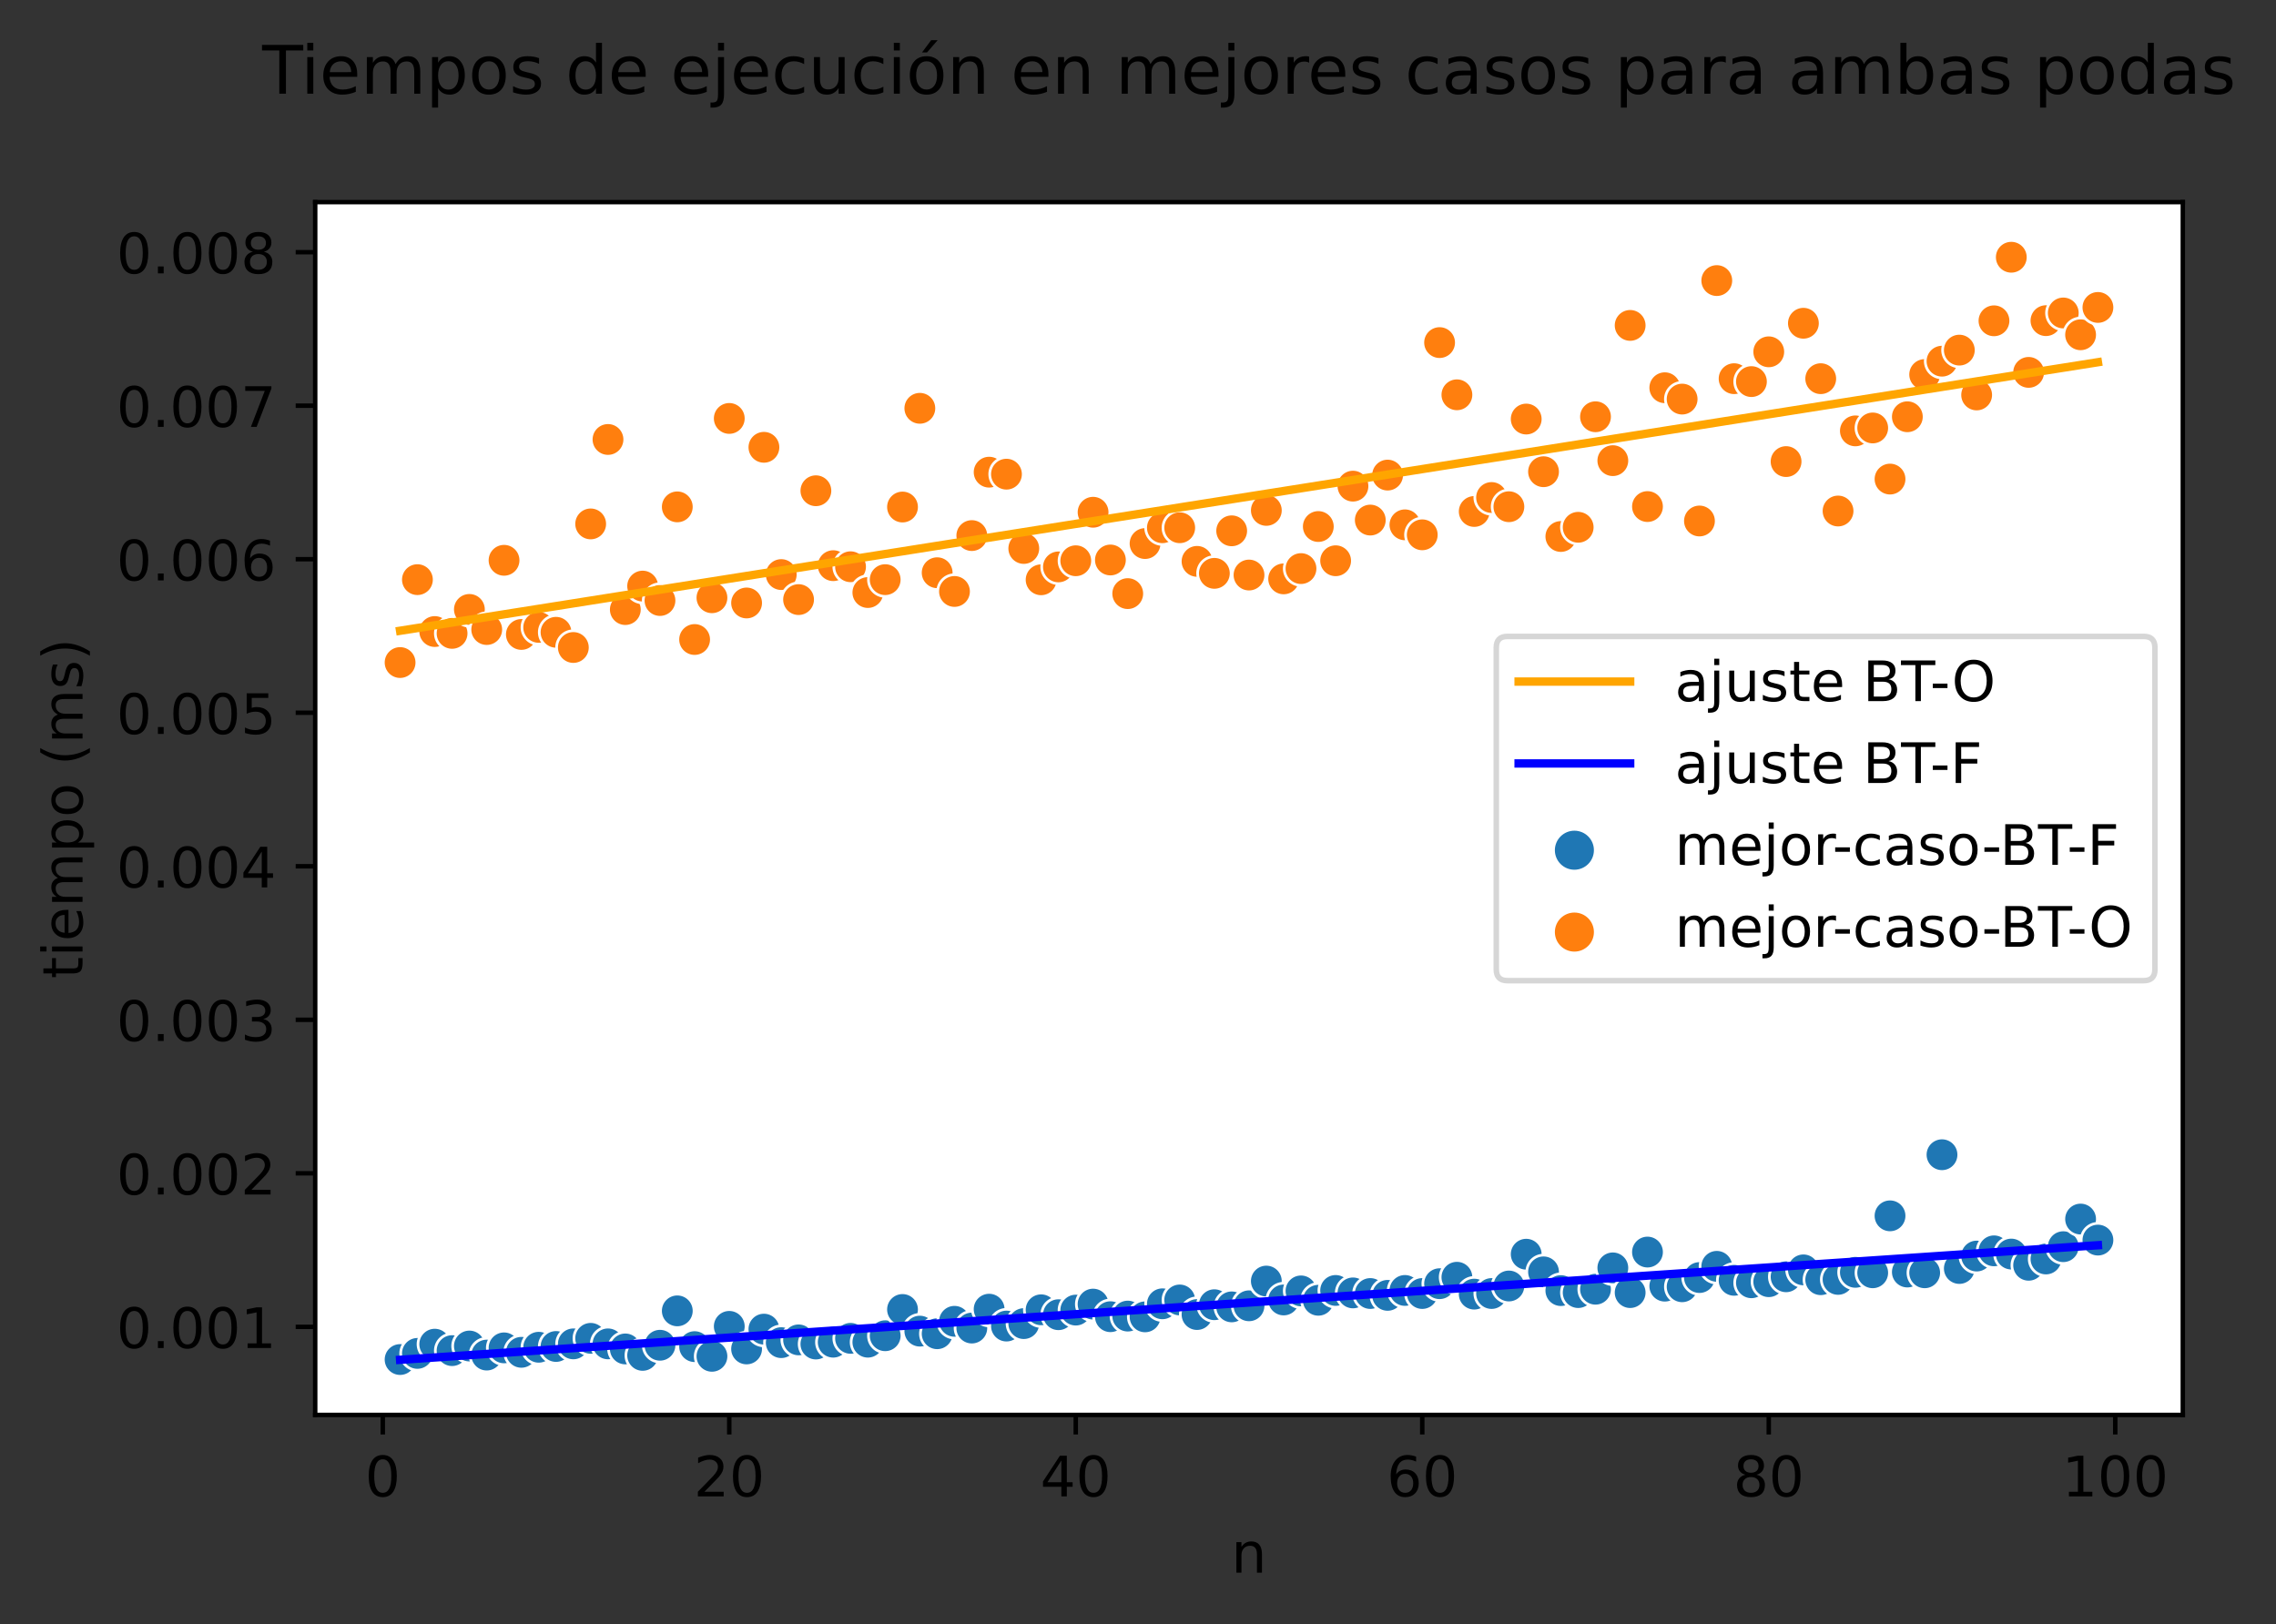 <?xml version="1.0" encoding="utf-8" standalone="no"?>
<!DOCTYPE svg PUBLIC "-//W3C//DTD SVG 1.1//EN"
  "http://www.w3.org/Graphics/SVG/1.1/DTD/svg11.dtd">
<!-- Created with matplotlib (https://matplotlib.org/) -->
<svg height="291.232pt" version="1.1" viewBox="0 0 408.011 291.232" width="408.011pt" xmlns="http://www.w3.org/2000/svg" xmlns:xlink="http://www.w3.org/1999/xlink">
 <rect x="0" y="0" width="408.011" height="291.232" fill="#333333" stroke="none"/>
 <defs>
  <style type="text/css">*{stroke-linecap:butt;stroke-linejoin:round;}</style>
 </defs>
 <g id="figure_1">
  <g id="patch_1">
   <path d="M 0 291.232 
L 408.011 291.232 
L 408.011 0 
L 0 0 
z
" style="fill:none;"/>
  </g>
  <g id="axes_1">
   <g id="patch_2">
    <path d="M 56.506 253.675 
L 391.306 253.675 
L 391.306 36.236 
L 56.506 36.236 
z
" style="fill:#ffffff;"/>
   </g>
   <g id="PathCollection_1">
    <defs>
     <path d="M 0 3 
C 0.796 3 1.559 2.684 2.121 2.121 
C 2.684 1.559 3 0.796 3 -0 
C 3 -0.796 2.684 -1.559 2.121 -2.121 
C 1.559 -2.684 0.796 -3 0 -3 
C -0.796 -3 -1.559 -2.684 -2.121 -2.121 
C -2.684 -1.559 -3 -0.796 -3 0 
C -3 0.796 -2.684 1.559 -2.121 2.121 
C -1.559 2.684 -0.796 3 0 3 
z
" id="C0_0_a81355a0be"/>
    </defs>
    <g clip-path="url(#p26376e53df)">
     <use style="fill:#1f77b4;stroke:#ffffff;stroke-width:0.48;" x="71.724" xlink:href="#C0_0_a81355a0be" y="243.742"/>
    </g>
    <g clip-path="url(#p26376e53df)">
     <use style="fill:#1f77b4;stroke:#ffffff;stroke-width:0.48;" x="74.83" xlink:href="#C0_0_a81355a0be" y="242.641"/>
    </g>
    <g clip-path="url(#p26376e53df)">
     <use style="fill:#1f77b4;stroke:#ffffff;stroke-width:0.48;" x="77.936" xlink:href="#C0_0_a81355a0be" y="240.989"/>
    </g>
    <g clip-path="url(#p26376e53df)">
     <use style="fill:#1f77b4;stroke:#ffffff;stroke-width:0.48;" x="81.042" xlink:href="#C0_0_a81355a0be" y="242.145"/>
    </g>
    <g clip-path="url(#p26376e53df)">
     <use style="fill:#1f77b4;stroke:#ffffff;stroke-width:0.48;" x="84.147" xlink:href="#C0_0_a81355a0be" y="241.319"/>
    </g>
    <g clip-path="url(#p26376e53df)">
     <use style="fill:#1f77b4;stroke:#ffffff;stroke-width:0.48;" x="87.253" xlink:href="#C0_0_a81355a0be" y="242.943"/>
    </g>
    <g clip-path="url(#p26376e53df)">
     <use style="fill:#1f77b4;stroke:#ffffff;stroke-width:0.48;" x="90.359" xlink:href="#C0_0_a81355a0be" y="241.65"/>
    </g>
    <g clip-path="url(#p26376e53df)">
     <use style="fill:#1f77b4;stroke:#ffffff;stroke-width:0.48;" x="93.465" xlink:href="#C0_0_a81355a0be" y="242.448"/>
    </g>
    <g clip-path="url(#p26376e53df)">
     <use style="fill:#1f77b4;stroke:#ffffff;stroke-width:0.48;" x="96.57" xlink:href="#C0_0_a81355a0be" y="241.54"/>
    </g>
    <g clip-path="url(#p26376e53df)">
     <use style="fill:#1f77b4;stroke:#ffffff;stroke-width:0.48;" x="99.676" xlink:href="#C0_0_a81355a0be" y="241.402"/>
    </g>
    <g clip-path="url(#p26376e53df)">
     <use style="fill:#1f77b4;stroke:#ffffff;stroke-width:0.48;" x="102.782" xlink:href="#C0_0_a81355a0be" y="240.934"/>
    </g>
    <g clip-path="url(#p26376e53df)">
     <use style="fill:#1f77b4;stroke:#ffffff;stroke-width:0.48;" x="105.888" xlink:href="#C0_0_a81355a0be" y="239.943"/>
    </g>
    <g clip-path="url(#p26376e53df)">
     <use style="fill:#1f77b4;stroke:#ffffff;stroke-width:0.48;" x="108.993" xlink:href="#C0_0_a81355a0be" y="240.934"/>
    </g>
    <g clip-path="url(#p26376e53df)">
     <use style="fill:#1f77b4;stroke:#ffffff;stroke-width:0.48;" x="112.099" xlink:href="#C0_0_a81355a0be" y="241.842"/>
    </g>
    <g clip-path="url(#p26376e53df)">
     <use style="fill:#1f77b4;stroke:#ffffff;stroke-width:0.48;" x="115.205" xlink:href="#C0_0_a81355a0be" y="242.998"/>
    </g>
    <g clip-path="url(#p26376e53df)">
     <use style="fill:#1f77b4;stroke:#ffffff;stroke-width:0.48;" x="118.311" xlink:href="#C0_0_a81355a0be" y="241.182"/>
    </g>
    <g clip-path="url(#p26376e53df)">
     <use style="fill:#1f77b4;stroke:#ffffff;stroke-width:0.48;" x="121.416" xlink:href="#C0_0_a81355a0be" y="235.016"/>
    </g>
    <g clip-path="url(#p26376e53df)">
     <use style="fill:#1f77b4;stroke:#ffffff;stroke-width:0.48;" x="124.522" xlink:href="#C0_0_a81355a0be" y="241.429"/>
    </g>
    <g clip-path="url(#p26376e53df)">
     <use style="fill:#1f77b4;stroke:#ffffff;stroke-width:0.48;" x="127.628" xlink:href="#C0_0_a81355a0be" y="243.164"/>
    </g>
    <g clip-path="url(#p26376e53df)">
     <use style="fill:#1f77b4;stroke:#ffffff;stroke-width:0.48;" x="130.734" xlink:href="#C0_0_a81355a0be" y="237.796"/>
    </g>
    <g clip-path="url(#p26376e53df)">
     <use style="fill:#1f77b4;stroke:#ffffff;stroke-width:0.48;" x="133.839" xlink:href="#C0_0_a81355a0be" y="241.842"/>
    </g>
    <g clip-path="url(#p26376e53df)">
     <use style="fill:#1f77b4;stroke:#ffffff;stroke-width:0.48;" x="136.945" xlink:href="#C0_0_a81355a0be" y="238.292"/>
    </g>
    <g clip-path="url(#p26376e53df)">
     <use style="fill:#1f77b4;stroke:#ffffff;stroke-width:0.48;" x="140.051" xlink:href="#C0_0_a81355a0be" y="240.714"/>
    </g>
    <g clip-path="url(#p26376e53df)">
     <use style="fill:#1f77b4;stroke:#ffffff;stroke-width:0.48;" x="143.157" xlink:href="#C0_0_a81355a0be" y="240.218"/>
    </g>
    <g clip-path="url(#p26376e53df)">
     <use style="fill:#1f77b4;stroke:#ffffff;stroke-width:0.48;" x="146.262" xlink:href="#C0_0_a81355a0be" y="240.962"/>
    </g>
    <g clip-path="url(#p26376e53df)">
     <use style="fill:#1f77b4;stroke:#ffffff;stroke-width:0.48;" x="149.368" xlink:href="#C0_0_a81355a0be" y="240.631"/>
    </g>
    <g clip-path="url(#p26376e53df)">
     <use style="fill:#1f77b4;stroke:#ffffff;stroke-width:0.48;" x="152.474" xlink:href="#C0_0_a81355a0be" y="239.943"/>
    </g>
    <g clip-path="url(#p26376e53df)">
     <use style="fill:#1f77b4;stroke:#ffffff;stroke-width:0.48;" x="155.58" xlink:href="#C0_0_a81355a0be" y="240.631"/>
    </g>
    <g clip-path="url(#p26376e53df)">
     <use style="fill:#1f77b4;stroke:#ffffff;stroke-width:0.48;" x="158.685" xlink:href="#C0_0_a81355a0be" y="239.475"/>
    </g>
    <g clip-path="url(#p26376e53df)">
     <use style="fill:#1f77b4;stroke:#ffffff;stroke-width:0.48;" x="161.791" xlink:href="#C0_0_a81355a0be" y="234.769"/>
    </g>
    <g clip-path="url(#p26376e53df)">
     <use style="fill:#1f77b4;stroke:#ffffff;stroke-width:0.48;" x="164.897" xlink:href="#C0_0_a81355a0be" y="238.65"/>
    </g>
    <g clip-path="url(#p26376e53df)">
     <use style="fill:#1f77b4;stroke:#ffffff;stroke-width:0.48;" x="168.003" xlink:href="#C0_0_a81355a0be" y="239.117"/>
    </g>
    <g clip-path="url(#p26376e53df)">
     <use style="fill:#1f77b4;stroke:#ffffff;stroke-width:0.48;" x="171.108" xlink:href="#C0_0_a81355a0be" y="236.888"/>
    </g>
    <g clip-path="url(#p26376e53df)">
     <use style="fill:#1f77b4;stroke:#ffffff;stroke-width:0.48;" x="174.214" xlink:href="#C0_0_a81355a0be" y="238.099"/>
    </g>
    <g clip-path="url(#p26376e53df)">
     <use style="fill:#1f77b4;stroke:#ffffff;stroke-width:0.48;" x="177.32" xlink:href="#C0_0_a81355a0be" y="234.714"/>
    </g>
    <g clip-path="url(#p26376e53df)">
     <use style="fill:#1f77b4;stroke:#ffffff;stroke-width:0.48;" x="180.426" xlink:href="#C0_0_a81355a0be" y="237.741"/>
    </g>
    <g clip-path="url(#p26376e53df)">
     <use style="fill:#1f77b4;stroke:#ffffff;stroke-width:0.48;" x="183.531" xlink:href="#C0_0_a81355a0be" y="237.301"/>
    </g>
    <g clip-path="url(#p26376e53df)">
     <use style="fill:#1f77b4;stroke:#ffffff;stroke-width:0.48;" x="186.637" xlink:href="#C0_0_a81355a0be" y="234.824"/>
    </g>
    <g clip-path="url(#p26376e53df)">
     <use style="fill:#1f77b4;stroke:#ffffff;stroke-width:0.48;" x="189.743" xlink:href="#C0_0_a81355a0be" y="235.705"/>
    </g>
    <g clip-path="url(#p26376e53df)">
     <use style="fill:#1f77b4;stroke:#ffffff;stroke-width:0.48;" x="192.849" xlink:href="#C0_0_a81355a0be" y="234.879"/>
    </g>
    <g clip-path="url(#p26376e53df)">
     <use style="fill:#1f77b4;stroke:#ffffff;stroke-width:0.48;" x="195.954" xlink:href="#C0_0_a81355a0be" y="233.805"/>
    </g>
    <g clip-path="url(#p26376e53df)">
     <use style="fill:#1f77b4;stroke:#ffffff;stroke-width:0.48;" x="199.06" xlink:href="#C0_0_a81355a0be" y="236.062"/>
    </g>
    <g clip-path="url(#p26376e53df)">
     <use style="fill:#1f77b4;stroke:#ffffff;stroke-width:0.48;" x="202.166" xlink:href="#C0_0_a81355a0be" y="235.952"/>
    </g>
    <g clip-path="url(#p26376e53df)">
     <use style="fill:#1f77b4;stroke:#ffffff;stroke-width:0.48;" x="205.272" xlink:href="#C0_0_a81355a0be" y="236.09"/>
    </g>
    <g clip-path="url(#p26376e53df)">
     <use style="fill:#1f77b4;stroke:#ffffff;stroke-width:0.48;" x="208.377" xlink:href="#C0_0_a81355a0be" y="233.75"/>
    </g>
    <g clip-path="url(#p26376e53df)">
     <use style="fill:#1f77b4;stroke:#ffffff;stroke-width:0.48;" x="211.483" xlink:href="#C0_0_a81355a0be" y="233.062"/>
    </g>
    <g clip-path="url(#p26376e53df)">
     <use style="fill:#1f77b4;stroke:#ffffff;stroke-width:0.48;" x="214.589" xlink:href="#C0_0_a81355a0be" y="235.677"/>
    </g>
    <g clip-path="url(#p26376e53df)">
     <use style="fill:#1f77b4;stroke:#ffffff;stroke-width:0.48;" x="217.695" xlink:href="#C0_0_a81355a0be" y="233.915"/>
    </g>
    <g clip-path="url(#p26376e53df)">
     <use style="fill:#1f77b4;stroke:#ffffff;stroke-width:0.48;" x="220.8" xlink:href="#C0_0_a81355a0be" y="234.301"/>
    </g>
    <g clip-path="url(#p26376e53df)">
     <use style="fill:#1f77b4;stroke:#ffffff;stroke-width:0.48;" x="223.906" xlink:href="#C0_0_a81355a0be" y="234.108"/>
    </g>
    <g clip-path="url(#p26376e53df)">
     <use style="fill:#1f77b4;stroke:#ffffff;stroke-width:0.48;" x="227.012" xlink:href="#C0_0_a81355a0be" y="229.677"/>
    </g>
    <g clip-path="url(#p26376e53df)">
     <use style="fill:#1f77b4;stroke:#ffffff;stroke-width:0.48;" x="230.118" xlink:href="#C0_0_a81355a0be" y="233.062"/>
    </g>
    <g clip-path="url(#p26376e53df)">
     <use style="fill:#1f77b4;stroke:#ffffff;stroke-width:0.48;" x="233.224" xlink:href="#C0_0_a81355a0be" y="231.438"/>
    </g>
    <g clip-path="url(#p26376e53df)">
     <use style="fill:#1f77b4;stroke:#ffffff;stroke-width:0.48;" x="236.329" xlink:href="#C0_0_a81355a0be" y="233.117"/>
    </g>
    <g clip-path="url(#p26376e53df)">
     <use style="fill:#1f77b4;stroke:#ffffff;stroke-width:0.48;" x="239.435" xlink:href="#C0_0_a81355a0be" y="231.356"/>
    </g>
    <g clip-path="url(#p26376e53df)">
     <use style="fill:#1f77b4;stroke:#ffffff;stroke-width:0.48;" x="242.541" xlink:href="#C0_0_a81355a0be" y="231.796"/>
    </g>
    <g clip-path="url(#p26376e53df)">
     <use style="fill:#1f77b4;stroke:#ffffff;stroke-width:0.48;" x="245.647" xlink:href="#C0_0_a81355a0be" y="231.906"/>
    </g>
    <g clip-path="url(#p26376e53df)">
     <use style="fill:#1f77b4;stroke:#ffffff;stroke-width:0.48;" x="248.752" xlink:href="#C0_0_a81355a0be" y="232.236"/>
    </g>
    <g clip-path="url(#p26376e53df)">
     <use style="fill:#1f77b4;stroke:#ffffff;stroke-width:0.48;" x="251.858" xlink:href="#C0_0_a81355a0be" y="231.356"/>
    </g>
    <g clip-path="url(#p26376e53df)">
     <use style="fill:#1f77b4;stroke:#ffffff;stroke-width:0.48;" x="254.964" xlink:href="#C0_0_a81355a0be" y="231.906"/>
    </g>
    <g clip-path="url(#p26376e53df)">
     <use style="fill:#1f77b4;stroke:#ffffff;stroke-width:0.48;" x="258.07" xlink:href="#C0_0_a81355a0be" y="230.145"/>
    </g>
    <g clip-path="url(#p26376e53df)">
     <use style="fill:#1f77b4;stroke:#ffffff;stroke-width:0.48;" x="261.175" xlink:href="#C0_0_a81355a0be" y="228.989"/>
    </g>
    <g clip-path="url(#p26376e53df)">
     <use style="fill:#1f77b4;stroke:#ffffff;stroke-width:0.48;" x="264.281" xlink:href="#C0_0_a81355a0be" y="232.016"/>
    </g>
    <g clip-path="url(#p26376e53df)">
     <use style="fill:#1f77b4;stroke:#ffffff;stroke-width:0.48;" x="267.387" xlink:href="#C0_0_a81355a0be" y="231.906"/>
    </g>
    <g clip-path="url(#p26376e53df)">
     <use style="fill:#1f77b4;stroke:#ffffff;stroke-width:0.48;" x="270.493" xlink:href="#C0_0_a81355a0be" y="230.558"/>
    </g>
    <g clip-path="url(#p26376e53df)">
     <use style="fill:#1f77b4;stroke:#ffffff;stroke-width:0.48;" x="273.598" xlink:href="#C0_0_a81355a0be" y="224.86"/>
    </g>
    <g clip-path="url(#p26376e53df)">
     <use style="fill:#1f77b4;stroke:#ffffff;stroke-width:0.48;" x="276.704" xlink:href="#C0_0_a81355a0be" y="228.025"/>
    </g>
    <g clip-path="url(#p26376e53df)">
     <use style="fill:#1f77b4;stroke:#ffffff;stroke-width:0.48;" x="279.81" xlink:href="#C0_0_a81355a0be" y="231.383"/>
    </g>
    <g clip-path="url(#p26376e53df)">
     <use style="fill:#1f77b4;stroke:#ffffff;stroke-width:0.48;" x="282.916" xlink:href="#C0_0_a81355a0be" y="231.741"/>
    </g>
    <g clip-path="url(#p26376e53df)">
     <use style="fill:#1f77b4;stroke:#ffffff;stroke-width:0.48;" x="286.021" xlink:href="#C0_0_a81355a0be" y="231.136"/>
    </g>
    <g clip-path="url(#p26376e53df)">
     <use style="fill:#1f77b4;stroke:#ffffff;stroke-width:0.48;" x="289.127" xlink:href="#C0_0_a81355a0be" y="227.31"/>
    </g>
    <g clip-path="url(#p26376e53df)">
     <use style="fill:#1f77b4;stroke:#ffffff;stroke-width:0.48;" x="292.233" xlink:href="#C0_0_a81355a0be" y="231.741"/>
    </g>
    <g clip-path="url(#p26376e53df)">
     <use style="fill:#1f77b4;stroke:#ffffff;stroke-width:0.48;" x="295.339" xlink:href="#C0_0_a81355a0be" y="224.475"/>
    </g>
    <g clip-path="url(#p26376e53df)">
     <use style="fill:#1f77b4;stroke:#ffffff;stroke-width:0.48;" x="298.444" xlink:href="#C0_0_a81355a0be" y="230.585"/>
    </g>
    <g clip-path="url(#p26376e53df)">
     <use style="fill:#1f77b4;stroke:#ffffff;stroke-width:0.48;" x="301.55" xlink:href="#C0_0_a81355a0be" y="230.695"/>
    </g>
    <g clip-path="url(#p26376e53df)">
     <use style="fill:#1f77b4;stroke:#ffffff;stroke-width:0.48;" x="304.656" xlink:href="#C0_0_a81355a0be" y="229.044"/>
    </g>
    <g clip-path="url(#p26376e53df)">
     <use style="fill:#1f77b4;stroke:#ffffff;stroke-width:0.48;" x="307.762" xlink:href="#C0_0_a81355a0be" y="227.034"/>
    </g>
    <g clip-path="url(#p26376e53df)">
     <use style="fill:#1f77b4;stroke:#ffffff;stroke-width:0.48;" x="310.867" xlink:href="#C0_0_a81355a0be" y="229.539"/>
    </g>
    <g clip-path="url(#p26376e53df)">
     <use style="fill:#1f77b4;stroke:#ffffff;stroke-width:0.48;" x="313.973" xlink:href="#C0_0_a81355a0be" y="229.98"/>
    </g>
    <g clip-path="url(#p26376e53df)">
     <use style="fill:#1f77b4;stroke:#ffffff;stroke-width:0.48;" x="317.079" xlink:href="#C0_0_a81355a0be" y="229.787"/>
    </g>
    <g clip-path="url(#p26376e53df)">
     <use style="fill:#1f77b4;stroke:#ffffff;stroke-width:0.48;" x="320.185" xlink:href="#C0_0_a81355a0be" y="228.906"/>
    </g>
    <g clip-path="url(#p26376e53df)">
     <use style="fill:#1f77b4;stroke:#ffffff;stroke-width:0.48;" x="323.29" xlink:href="#C0_0_a81355a0be" y="227.667"/>
    </g>
    <g clip-path="url(#p26376e53df)">
     <use style="fill:#1f77b4;stroke:#ffffff;stroke-width:0.48;" x="326.396" xlink:href="#C0_0_a81355a0be" y="229.429"/>
    </g>
    <g clip-path="url(#p26376e53df)">
     <use style="fill:#1f77b4;stroke:#ffffff;stroke-width:0.48;" x="329.502" xlink:href="#C0_0_a81355a0be" y="229.374"/>
    </g>
    <g clip-path="url(#p26376e53df)">
     <use style="fill:#1f77b4;stroke:#ffffff;stroke-width:0.48;" x="332.608" xlink:href="#C0_0_a81355a0be" y="228.108"/>
    </g>
    <g clip-path="url(#p26376e53df)">
     <use style="fill:#1f77b4;stroke:#ffffff;stroke-width:0.48;" x="335.713" xlink:href="#C0_0_a81355a0be" y="228.19"/>
    </g>
    <g clip-path="url(#p26376e53df)">
     <use style="fill:#1f77b4;stroke:#ffffff;stroke-width:0.48;" x="338.819" xlink:href="#C0_0_a81355a0be" y="217.979"/>
    </g>
    <g clip-path="url(#p26376e53df)">
     <use style="fill:#1f77b4;stroke:#ffffff;stroke-width:0.48;" x="341.925" xlink:href="#C0_0_a81355a0be" y="228.053"/>
    </g>
    <g clip-path="url(#p26376e53df)">
     <use style="fill:#1f77b4;stroke:#ffffff;stroke-width:0.48;" x="345.031" xlink:href="#C0_0_a81355a0be" y="228.19"/>
    </g>
    <g clip-path="url(#p26376e53df)">
     <use style="fill:#1f77b4;stroke:#ffffff;stroke-width:0.48;" x="348.136" xlink:href="#C0_0_a81355a0be" y="207.024"/>
    </g>
    <g clip-path="url(#p26376e53df)">
     <use style="fill:#1f77b4;stroke:#ffffff;stroke-width:0.48;" x="351.242" xlink:href="#C0_0_a81355a0be" y="227.42"/>
    </g>
    <g clip-path="url(#p26376e53df)">
     <use style="fill:#1f77b4;stroke:#ffffff;stroke-width:0.48;" x="354.348" xlink:href="#C0_0_a81355a0be" y="225.19"/>
    </g>
    <g clip-path="url(#p26376e53df)">
     <use style="fill:#1f77b4;stroke:#ffffff;stroke-width:0.48;" x="357.454" xlink:href="#C0_0_a81355a0be" y="224.255"/>
    </g>
    <g clip-path="url(#p26376e53df)">
     <use style="fill:#1f77b4;stroke:#ffffff;stroke-width:0.48;" x="360.559" xlink:href="#C0_0_a81355a0be" y="224.833"/>
    </g>
    <g clip-path="url(#p26376e53df)">
     <use style="fill:#1f77b4;stroke:#ffffff;stroke-width:0.48;" x="363.665" xlink:href="#C0_0_a81355a0be" y="226.842"/>
    </g>
    <g clip-path="url(#p26376e53df)">
     <use style="fill:#1f77b4;stroke:#ffffff;stroke-width:0.48;" x="366.771" xlink:href="#C0_0_a81355a0be" y="225.713"/>
    </g>
    <g clip-path="url(#p26376e53df)">
     <use style="fill:#1f77b4;stroke:#ffffff;stroke-width:0.48;" x="369.877" xlink:href="#C0_0_a81355a0be" y="223.511"/>
    </g>
    <g clip-path="url(#p26376e53df)">
     <use style="fill:#1f77b4;stroke:#ffffff;stroke-width:0.48;" x="372.982" xlink:href="#C0_0_a81355a0be" y="218.557"/>
    </g>
    <g clip-path="url(#p26376e53df)">
     <use style="fill:#1f77b4;stroke:#ffffff;stroke-width:0.48;" x="376.088" xlink:href="#C0_0_a81355a0be" y="222.328"/>
    </g>
    <g clip-path="url(#p26376e53df)">
     <use style="fill:#ff7f0e;stroke:#ffffff;stroke-width:0.48;" x="71.724" xlink:href="#C0_0_a81355a0be" y="118.783"/>
    </g>
    <g clip-path="url(#p26376e53df)">
     <use style="fill:#ff7f0e;stroke:#ffffff;stroke-width:0.48;" x="74.83" xlink:href="#C0_0_a81355a0be" y="103.92"/>
    </g>
    <g clip-path="url(#p26376e53df)">
     <use style="fill:#ff7f0e;stroke:#ffffff;stroke-width:0.48;" x="77.936" xlink:href="#C0_0_a81355a0be" y="113.223"/>
    </g>
    <g clip-path="url(#p26376e53df)">
     <use style="fill:#ff7f0e;stroke:#ffffff;stroke-width:0.48;" x="81.042" xlink:href="#C0_0_a81355a0be" y="113.553"/>
    </g>
    <g clip-path="url(#p26376e53df)">
     <use style="fill:#ff7f0e;stroke:#ffffff;stroke-width:0.48;" x="84.147" xlink:href="#C0_0_a81355a0be" y="109.259"/>
    </g>
    <g clip-path="url(#p26376e53df)">
     <use style="fill:#ff7f0e;stroke:#ffffff;stroke-width:0.48;" x="87.253" xlink:href="#C0_0_a81355a0be" y="112.865"/>
    </g>
    <g clip-path="url(#p26376e53df)">
     <use style="fill:#ff7f0e;stroke:#ffffff;stroke-width:0.48;" x="90.359" xlink:href="#C0_0_a81355a0be" y="100.452"/>
    </g>
    <g clip-path="url(#p26376e53df)">
     <use style="fill:#ff7f0e;stroke:#ffffff;stroke-width:0.48;" x="93.465" xlink:href="#C0_0_a81355a0be" y="113.746"/>
    </g>
    <g clip-path="url(#p26376e53df)">
     <use style="fill:#ff7f0e;stroke:#ffffff;stroke-width:0.48;" x="96.57" xlink:href="#C0_0_a81355a0be" y="112.48"/>
    </g>
    <g clip-path="url(#p26376e53df)">
     <use style="fill:#ff7f0e;stroke:#ffffff;stroke-width:0.48;" x="99.676" xlink:href="#C0_0_a81355a0be" y="113.36"/>
    </g>
    <g clip-path="url(#p26376e53df)">
     <use style="fill:#ff7f0e;stroke:#ffffff;stroke-width:0.48;" x="102.782" xlink:href="#C0_0_a81355a0be" y="116.085"/>
    </g>
    <g clip-path="url(#p26376e53df)">
     <use style="fill:#ff7f0e;stroke:#ffffff;stroke-width:0.48;" x="105.888" xlink:href="#C0_0_a81355a0be" y="93.928"/>
    </g>
    <g clip-path="url(#p26376e53df)">
     <use style="fill:#ff7f0e;stroke:#ffffff;stroke-width:0.48;" x="108.993" xlink:href="#C0_0_a81355a0be" y="78.79"/>
    </g>
    <g clip-path="url(#p26376e53df)">
     <use style="fill:#ff7f0e;stroke:#ffffff;stroke-width:0.48;" x="112.099" xlink:href="#C0_0_a81355a0be" y="109.287"/>
    </g>
    <g clip-path="url(#p26376e53df)">
     <use style="fill:#ff7f0e;stroke:#ffffff;stroke-width:0.48;" x="115.205" xlink:href="#C0_0_a81355a0be" y="105.076"/>
    </g>
    <g clip-path="url(#p26376e53df)">
     <use style="fill:#ff7f0e;stroke:#ffffff;stroke-width:0.48;" x="118.311" xlink:href="#C0_0_a81355a0be" y="107.663"/>
    </g>
    <g clip-path="url(#p26376e53df)">
     <use style="fill:#ff7f0e;stroke:#ffffff;stroke-width:0.48;" x="121.416" xlink:href="#C0_0_a81355a0be" y="90.873"/>
    </g>
    <g clip-path="url(#p26376e53df)">
     <use style="fill:#ff7f0e;stroke:#ffffff;stroke-width:0.48;" x="124.522" xlink:href="#C0_0_a81355a0be" y="114.654"/>
    </g>
    <g clip-path="url(#p26376e53df)">
     <use style="fill:#ff7f0e;stroke:#ffffff;stroke-width:0.48;" x="127.628" xlink:href="#C0_0_a81355a0be" y="107.167"/>
    </g>
    <g clip-path="url(#p26376e53df)">
     <use style="fill:#ff7f0e;stroke:#ffffff;stroke-width:0.48;" x="130.734" xlink:href="#C0_0_a81355a0be" y="75.019"/>
    </g>
    <g clip-path="url(#p26376e53df)">
     <use style="fill:#ff7f0e;stroke:#ffffff;stroke-width:0.48;" x="133.839" xlink:href="#C0_0_a81355a0be" y="108.103"/>
    </g>
    <g clip-path="url(#p26376e53df)">
     <use style="fill:#ff7f0e;stroke:#ffffff;stroke-width:0.48;" x="136.945" xlink:href="#C0_0_a81355a0be" y="80.194"/>
    </g>
    <g clip-path="url(#p26376e53df)">
     <use style="fill:#ff7f0e;stroke:#ffffff;stroke-width:0.48;" x="140.051" xlink:href="#C0_0_a81355a0be" y="103.011"/>
    </g>
    <g clip-path="url(#p26376e53df)">
     <use style="fill:#ff7f0e;stroke:#ffffff;stroke-width:0.48;" x="143.157" xlink:href="#C0_0_a81355a0be" y="107.498"/>
    </g>
    <g clip-path="url(#p26376e53df)">
     <use style="fill:#ff7f0e;stroke:#ffffff;stroke-width:0.48;" x="146.262" xlink:href="#C0_0_a81355a0be" y="87.983"/>
    </g>
    <g clip-path="url(#p26376e53df)">
     <use style="fill:#ff7f0e;stroke:#ffffff;stroke-width:0.48;" x="149.368" xlink:href="#C0_0_a81355a0be" y="101.415"/>
    </g>
    <g clip-path="url(#p26376e53df)">
     <use style="fill:#ff7f0e;stroke:#ffffff;stroke-width:0.48;" x="152.474" xlink:href="#C0_0_a81355a0be" y="101.608"/>
    </g>
    <g clip-path="url(#p26376e53df)">
     <use style="fill:#ff7f0e;stroke:#ffffff;stroke-width:0.48;" x="155.58" xlink:href="#C0_0_a81355a0be" y="106.232"/>
    </g>
    <g clip-path="url(#p26376e53df)">
     <use style="fill:#ff7f0e;stroke:#ffffff;stroke-width:0.48;" x="158.685" xlink:href="#C0_0_a81355a0be" y="103.92"/>
    </g>
    <g clip-path="url(#p26376e53df)">
     <use style="fill:#ff7f0e;stroke:#ffffff;stroke-width:0.48;" x="161.791" xlink:href="#C0_0_a81355a0be" y="90.901"/>
    </g>
    <g clip-path="url(#p26376e53df)">
     <use style="fill:#ff7f0e;stroke:#ffffff;stroke-width:0.48;" x="164.897" xlink:href="#C0_0_a81355a0be" y="73.203"/>
    </g>
    <g clip-path="url(#p26376e53df)">
     <use style="fill:#ff7f0e;stroke:#ffffff;stroke-width:0.48;" x="168.003" xlink:href="#C0_0_a81355a0be" y="102.681"/>
    </g>
    <g clip-path="url(#p26376e53df)">
     <use style="fill:#ff7f0e;stroke:#ffffff;stroke-width:0.48;" x="171.108" xlink:href="#C0_0_a81355a0be" y="106.039"/>
    </g>
    <g clip-path="url(#p26376e53df)">
     <use style="fill:#ff7f0e;stroke:#ffffff;stroke-width:0.48;" x="174.214" xlink:href="#C0_0_a81355a0be" y="96.02"/>
    </g>
    <g clip-path="url(#p26376e53df)">
     <use style="fill:#ff7f0e;stroke:#ffffff;stroke-width:0.48;" x="177.32" xlink:href="#C0_0_a81355a0be" y="84.653"/>
    </g>
    <g clip-path="url(#p26376e53df)">
     <use style="fill:#ff7f0e;stroke:#ffffff;stroke-width:0.48;" x="180.426" xlink:href="#C0_0_a81355a0be" y="85.011"/>
    </g>
    <g clip-path="url(#p26376e53df)">
     <use style="fill:#ff7f0e;stroke:#ffffff;stroke-width:0.48;" x="183.531" xlink:href="#C0_0_a81355a0be" y="98.332"/>
    </g>
    <g clip-path="url(#p26376e53df)">
     <use style="fill:#ff7f0e;stroke:#ffffff;stroke-width:0.48;" x="186.637" xlink:href="#C0_0_a81355a0be" y="103.947"/>
    </g>
    <g clip-path="url(#p26376e53df)">
     <use style="fill:#ff7f0e;stroke:#ffffff;stroke-width:0.48;" x="189.743" xlink:href="#C0_0_a81355a0be" y="101.635"/>
    </g>
    <g clip-path="url(#p26376e53df)">
     <use style="fill:#ff7f0e;stroke:#ffffff;stroke-width:0.48;" x="192.849" xlink:href="#C0_0_a81355a0be" y="100.534"/>
    </g>
    <g clip-path="url(#p26376e53df)">
     <use style="fill:#ff7f0e;stroke:#ffffff;stroke-width:0.48;" x="195.954" xlink:href="#C0_0_a81355a0be" y="91.837"/>
    </g>
    <g clip-path="url(#p26376e53df)">
     <use style="fill:#ff7f0e;stroke:#ffffff;stroke-width:0.48;" x="199.06" xlink:href="#C0_0_a81355a0be" y="100.396"/>
    </g>
    <g clip-path="url(#p26376e53df)">
     <use style="fill:#ff7f0e;stroke:#ffffff;stroke-width:0.48;" x="202.166" xlink:href="#C0_0_a81355a0be" y="106.424"/>
    </g>
    <g clip-path="url(#p26376e53df)">
     <use style="fill:#ff7f0e;stroke:#ffffff;stroke-width:0.48;" x="205.272" xlink:href="#C0_0_a81355a0be" y="97.451"/>
    </g>
    <g clip-path="url(#p26376e53df)">
     <use style="fill:#ff7f0e;stroke:#ffffff;stroke-width:0.48;" x="208.377" xlink:href="#C0_0_a81355a0be" y="94.616"/>
    </g>
    <g clip-path="url(#p26376e53df)">
     <use style="fill:#ff7f0e;stroke:#ffffff;stroke-width:0.48;" x="211.483" xlink:href="#C0_0_a81355a0be" y="94.616"/>
    </g>
    <g clip-path="url(#p26376e53df)">
     <use style="fill:#ff7f0e;stroke:#ffffff;stroke-width:0.48;" x="214.589" xlink:href="#C0_0_a81355a0be" y="100.644"/>
    </g>
    <g clip-path="url(#p26376e53df)">
     <use style="fill:#ff7f0e;stroke:#ffffff;stroke-width:0.48;" x="217.695" xlink:href="#C0_0_a81355a0be" y="102.791"/>
    </g>
    <g clip-path="url(#p26376e53df)">
     <use style="fill:#ff7f0e;stroke:#ffffff;stroke-width:0.48;" x="220.8" xlink:href="#C0_0_a81355a0be" y="95.167"/>
    </g>
    <g clip-path="url(#p26376e53df)">
     <use style="fill:#ff7f0e;stroke:#ffffff;stroke-width:0.48;" x="223.906" xlink:href="#C0_0_a81355a0be" y="103.094"/>
    </g>
    <g clip-path="url(#p26376e53df)">
     <use style="fill:#ff7f0e;stroke:#ffffff;stroke-width:0.48;" x="227.012" xlink:href="#C0_0_a81355a0be" y="91.506"/>
    </g>
    <g clip-path="url(#p26376e53df)">
     <use style="fill:#ff7f0e;stroke:#ffffff;stroke-width:0.48;" x="230.118" xlink:href="#C0_0_a81355a0be" y="103.782"/>
    </g>
    <g clip-path="url(#p26376e53df)">
     <use style="fill:#ff7f0e;stroke:#ffffff;stroke-width:0.48;" x="233.224" xlink:href="#C0_0_a81355a0be" y="101.938"/>
    </g>
    <g clip-path="url(#p26376e53df)">
     <use style="fill:#ff7f0e;stroke:#ffffff;stroke-width:0.48;" x="236.329" xlink:href="#C0_0_a81355a0be" y="94.396"/>
    </g>
    <g clip-path="url(#p26376e53df)">
     <use style="fill:#ff7f0e;stroke:#ffffff;stroke-width:0.48;" x="239.435" xlink:href="#C0_0_a81355a0be" y="100.534"/>
    </g>
    <g clip-path="url(#p26376e53df)">
     <use style="fill:#ff7f0e;stroke:#ffffff;stroke-width:0.48;" x="242.541" xlink:href="#C0_0_a81355a0be" y="87.157"/>
    </g>
    <g clip-path="url(#p26376e53df)">
     <use style="fill:#ff7f0e;stroke:#ffffff;stroke-width:0.48;" x="245.647" xlink:href="#C0_0_a81355a0be" y="93.24"/>
    </g>
    <g clip-path="url(#p26376e53df)">
     <use style="fill:#ff7f0e;stroke:#ffffff;stroke-width:0.48;" x="248.752" xlink:href="#C0_0_a81355a0be" y="85.176"/>
    </g>
    <g clip-path="url(#p26376e53df)">
     <use style="fill:#ff7f0e;stroke:#ffffff;stroke-width:0.48;" x="251.858" xlink:href="#C0_0_a81355a0be" y="94.093"/>
    </g>
    <g clip-path="url(#p26376e53df)">
     <use style="fill:#ff7f0e;stroke:#ffffff;stroke-width:0.48;" x="254.964" xlink:href="#C0_0_a81355a0be" y="95.883"/>
    </g>
    <g clip-path="url(#p26376e53df)">
     <use style="fill:#ff7f0e;stroke:#ffffff;stroke-width:0.48;" x="258.07" xlink:href="#C0_0_a81355a0be" y="61.422"/>
    </g>
    <g clip-path="url(#p26376e53df)">
     <use style="fill:#ff7f0e;stroke:#ffffff;stroke-width:0.48;" x="261.175" xlink:href="#C0_0_a81355a0be" y="70.781"/>
    </g>
    <g clip-path="url(#p26376e53df)">
     <use style="fill:#ff7f0e;stroke:#ffffff;stroke-width:0.48;" x="264.281" xlink:href="#C0_0_a81355a0be" y="91.699"/>
    </g>
    <g clip-path="url(#p26376e53df)">
     <use style="fill:#ff7f0e;stroke:#ffffff;stroke-width:0.48;" x="267.387" xlink:href="#C0_0_a81355a0be" y="89.194"/>
    </g>
    <g clip-path="url(#p26376e53df)">
     <use style="fill:#ff7f0e;stroke:#ffffff;stroke-width:0.48;" x="270.493" xlink:href="#C0_0_a81355a0be" y="90.846"/>
    </g>
    <g clip-path="url(#p26376e53df)">
     <use style="fill:#ff7f0e;stroke:#ffffff;stroke-width:0.48;" x="273.598" xlink:href="#C0_0_a81355a0be" y="75.129"/>
    </g>
    <g clip-path="url(#p26376e53df)">
     <use style="fill:#ff7f0e;stroke:#ffffff;stroke-width:0.48;" x="276.704" xlink:href="#C0_0_a81355a0be" y="84.57"/>
    </g>
    <g clip-path="url(#p26376e53df)">
     <use style="fill:#ff7f0e;stroke:#ffffff;stroke-width:0.48;" x="279.81" xlink:href="#C0_0_a81355a0be" y="96.185"/>
    </g>
    <g clip-path="url(#p26376e53df)">
     <use style="fill:#ff7f0e;stroke:#ffffff;stroke-width:0.48;" x="282.916" xlink:href="#C0_0_a81355a0be" y="94.534"/>
    </g>
    <g clip-path="url(#p26376e53df)">
     <use style="fill:#ff7f0e;stroke:#ffffff;stroke-width:0.48;" x="286.021" xlink:href="#C0_0_a81355a0be" y="74.717"/>
    </g>
    <g clip-path="url(#p26376e53df)">
     <use style="fill:#ff7f0e;stroke:#ffffff;stroke-width:0.48;" x="289.127" xlink:href="#C0_0_a81355a0be" y="82.588"/>
    </g>
    <g clip-path="url(#p26376e53df)">
     <use style="fill:#ff7f0e;stroke:#ffffff;stroke-width:0.48;" x="292.233" xlink:href="#C0_0_a81355a0be" y="58.34"/>
    </g>
    <g clip-path="url(#p26376e53df)">
     <use style="fill:#ff7f0e;stroke:#ffffff;stroke-width:0.48;" x="295.339" xlink:href="#C0_0_a81355a0be" y="90.818"/>
    </g>
    <g clip-path="url(#p26376e53df)">
     <use style="fill:#ff7f0e;stroke:#ffffff;stroke-width:0.48;" x="298.444" xlink:href="#C0_0_a81355a0be" y="69.515"/>
    </g>
    <g clip-path="url(#p26376e53df)">
     <use style="fill:#ff7f0e;stroke:#ffffff;stroke-width:0.48;" x="301.55" xlink:href="#C0_0_a81355a0be" y="71.551"/>
    </g>
    <g clip-path="url(#p26376e53df)">
     <use style="fill:#ff7f0e;stroke:#ffffff;stroke-width:0.48;" x="304.656" xlink:href="#C0_0_a81355a0be" y="93.405"/>
    </g>
    <g clip-path="url(#p26376e53df)">
     <use style="fill:#ff7f0e;stroke:#ffffff;stroke-width:0.48;" x="307.762" xlink:href="#C0_0_a81355a0be" y="50.303"/>
    </g>
    <g clip-path="url(#p26376e53df)">
     <use style="fill:#ff7f0e;stroke:#ffffff;stroke-width:0.48;" x="310.867" xlink:href="#C0_0_a81355a0be" y="67.891"/>
    </g>
    <g clip-path="url(#p26376e53df)">
     <use style="fill:#ff7f0e;stroke:#ffffff;stroke-width:0.48;" x="313.973" xlink:href="#C0_0_a81355a0be" y="68.414"/>
    </g>
    <g clip-path="url(#p26376e53df)">
     <use style="fill:#ff7f0e;stroke:#ffffff;stroke-width:0.48;" x="317.079" xlink:href="#C0_0_a81355a0be" y="63.074"/>
    </g>
    <g clip-path="url(#p26376e53df)">
     <use style="fill:#ff7f0e;stroke:#ffffff;stroke-width:0.48;" x="320.185" xlink:href="#C0_0_a81355a0be" y="82.754"/>
    </g>
    <g clip-path="url(#p26376e53df)">
     <use style="fill:#ff7f0e;stroke:#ffffff;stroke-width:0.48;" x="323.29" xlink:href="#C0_0_a81355a0be" y="57.954"/>
    </g>
    <g clip-path="url(#p26376e53df)">
     <use style="fill:#ff7f0e;stroke:#ffffff;stroke-width:0.48;" x="326.396" xlink:href="#C0_0_a81355a0be" y="67.891"/>
    </g>
    <g clip-path="url(#p26376e53df)">
     <use style="fill:#ff7f0e;stroke:#ffffff;stroke-width:0.48;" x="329.502" xlink:href="#C0_0_a81355a0be" y="91.616"/>
    </g>
    <g clip-path="url(#p26376e53df)">
     <use style="fill:#ff7f0e;stroke:#ffffff;stroke-width:0.48;" x="332.608" xlink:href="#C0_0_a81355a0be" y="77.249"/>
    </g>
    <g clip-path="url(#p26376e53df)">
     <use style="fill:#ff7f0e;stroke:#ffffff;stroke-width:0.48;" x="335.713" xlink:href="#C0_0_a81355a0be" y="76.726"/>
    </g>
    <g clip-path="url(#p26376e53df)">
     <use style="fill:#ff7f0e;stroke:#ffffff;stroke-width:0.48;" x="338.819" xlink:href="#C0_0_a81355a0be" y="85.891"/>
    </g>
    <g clip-path="url(#p26376e53df)">
     <use style="fill:#ff7f0e;stroke:#ffffff;stroke-width:0.48;" x="341.925" xlink:href="#C0_0_a81355a0be" y="74.717"/>
    </g>
    <g clip-path="url(#p26376e53df)">
     <use style="fill:#ff7f0e;stroke:#ffffff;stroke-width:0.48;" x="345.031" xlink:href="#C0_0_a81355a0be" y="67.147"/>
    </g>
    <g clip-path="url(#p26376e53df)">
     <use style="fill:#ff7f0e;stroke:#ffffff;stroke-width:0.48;" x="348.136" xlink:href="#C0_0_a81355a0be" y="64.753"/>
    </g>
    <g clip-path="url(#p26376e53df)">
     <use style="fill:#ff7f0e;stroke:#ffffff;stroke-width:0.48;" x="351.242" xlink:href="#C0_0_a81355a0be" y="62.771"/>
    </g>
    <g clip-path="url(#p26376e53df)">
     <use style="fill:#ff7f0e;stroke:#ffffff;stroke-width:0.48;" x="354.348" xlink:href="#C0_0_a81355a0be" y="70.808"/>
    </g>
    <g clip-path="url(#p26376e53df)">
     <use style="fill:#ff7f0e;stroke:#ffffff;stroke-width:0.48;" x="357.454" xlink:href="#C0_0_a81355a0be" y="57.514"/>
    </g>
    <g clip-path="url(#p26376e53df)">
     <use style="fill:#ff7f0e;stroke:#ffffff;stroke-width:0.48;" x="360.559" xlink:href="#C0_0_a81355a0be" y="46.119"/>
    </g>
    <g clip-path="url(#p26376e53df)">
     <use style="fill:#ff7f0e;stroke:#ffffff;stroke-width:0.48;" x="363.665" xlink:href="#C0_0_a81355a0be" y="66.762"/>
    </g>
    <g clip-path="url(#p26376e53df)">
     <use style="fill:#ff7f0e;stroke:#ffffff;stroke-width:0.48;" x="366.771" xlink:href="#C0_0_a81355a0be" y="57.487"/>
    </g>
    <g clip-path="url(#p26376e53df)">
     <use style="fill:#ff7f0e;stroke:#ffffff;stroke-width:0.48;" x="369.877" xlink:href="#C0_0_a81355a0be" y="56.11"/>
    </g>
    <g clip-path="url(#p26376e53df)">
     <use style="fill:#ff7f0e;stroke:#ffffff;stroke-width:0.48;" x="372.982" xlink:href="#C0_0_a81355a0be" y="60.019"/>
    </g>
    <g clip-path="url(#p26376e53df)">
     <use style="fill:#ff7f0e;stroke:#ffffff;stroke-width:0.48;" x="376.088" xlink:href="#C0_0_a81355a0be" y="55.119"/>
    </g>
   </g>
   <g id="PathCollection_2"/>
   <g id="PathCollection_3"/>
   <g id="matplotlib.axis_1">
    <g id="xtick_1">
     <g id="line2d_1">
      <defs>
       <path d="M 0 0 
L 0 3.5 
" id="m403cce5487" style="stroke:#000000;stroke-width:0.8;"/>
      </defs>
      <g>
       <use style="stroke:#000000;stroke-width:0.8;" x="68.619" xlink:href="#m403cce5487" y="253.675"/>
      </g>
     </g>
     <g id="text_1">
      <!-- 0 -->
      <g transform="translate(65.437 268.274)scale(0.1 -0.1)">
       <defs>
        <path d="M 31.781 66.406 
Q 24.172 66.406 20.328 58.906 
Q 16.5 51.422 16.5 36.375 
Q 16.5 21.391 20.328 13.891 
Q 24.172 6.391 31.781 6.391 
Q 39.453 6.391 43.281 13.891 
Q 47.125 21.391 47.125 36.375 
Q 47.125 51.422 43.281 58.906 
Q 39.453 66.406 31.781 66.406 
z
M 31.781 74.219 
Q 44.047 74.219 50.516 64.516 
Q 56.984 54.828 56.984 36.375 
Q 56.984 17.969 50.516 8.266 
Q 44.047 -1.422 31.781 -1.422 
Q 19.531 -1.422 13.062 8.266 
Q 6.594 17.969 6.594 36.375 
Q 6.594 54.828 13.062 64.516 
Q 19.531 74.219 31.781 74.219 
z
" id="DejaVuSans-48"/>
       </defs>
       <use xlink:href="#DejaVuSans-48"/>
      </g>
     </g>
    </g>
    <g id="xtick_2">
     <g id="line2d_2">
      <g>
       <use style="stroke:#000000;stroke-width:0.8;" x="130.734" xlink:href="#m403cce5487" y="253.675"/>
      </g>
     </g>
     <g id="text_2">
      <!-- 20 -->
      <g transform="translate(124.371 268.274)scale(0.1 -0.1)">
       <defs>
        <path d="M 19.188 8.297 
L 53.609 8.297 
L 53.609 0 
L 7.328 0 
L 7.328 8.297 
Q 12.938 14.109 22.625 23.891 
Q 32.328 33.688 34.812 36.531 
Q 39.547 41.844 41.422 45.531 
Q 43.312 49.219 43.312 52.781 
Q 43.312 58.594 39.234 62.25 
Q 35.156 65.922 28.609 65.922 
Q 23.969 65.922 18.812 64.312 
Q 13.672 62.703 7.812 59.422 
L 7.812 69.391 
Q 13.766 71.781 18.938 73 
Q 24.125 74.219 28.422 74.219 
Q 39.75 74.219 46.484 68.547 
Q 53.219 62.891 53.219 53.422 
Q 53.219 48.922 51.531 44.891 
Q 49.859 40.875 45.406 35.406 
Q 44.188 33.984 37.641 27.219 
Q 31.109 20.453 19.188 8.297 
z
" id="DejaVuSans-50"/>
       </defs>
       <use xlink:href="#DejaVuSans-50"/>
       <use x="63.623" xlink:href="#DejaVuSans-48"/>
      </g>
     </g>
    </g>
    <g id="xtick_3">
     <g id="line2d_3">
      <g>
       <use style="stroke:#000000;stroke-width:0.8;" x="192.849" xlink:href="#m403cce5487" y="253.675"/>
      </g>
     </g>
     <g id="text_3">
      <!-- 40 -->
      <g transform="translate(186.486 268.274)scale(0.1 -0.1)">
       <defs>
        <path d="M 37.797 64.312 
L 12.891 25.391 
L 37.797 25.391 
z
M 35.203 72.906 
L 47.609 72.906 
L 47.609 25.391 
L 58.016 25.391 
L 58.016 17.188 
L 47.609 17.188 
L 47.609 0 
L 37.797 0 
L 37.797 17.188 
L 4.891 17.188 
L 4.891 26.703 
z
" id="DejaVuSans-52"/>
       </defs>
       <use xlink:href="#DejaVuSans-52"/>
       <use x="63.623" xlink:href="#DejaVuSans-48"/>
      </g>
     </g>
    </g>
    <g id="xtick_4">
     <g id="line2d_4">
      <g>
       <use style="stroke:#000000;stroke-width:0.8;" x="254.964" xlink:href="#m403cce5487" y="253.675"/>
      </g>
     </g>
     <g id="text_4">
      <!-- 60 -->
      <g transform="translate(248.601 268.274)scale(0.1 -0.1)">
       <defs>
        <path d="M 33.016 40.375 
Q 26.375 40.375 22.484 35.828 
Q 18.609 31.297 18.609 23.391 
Q 18.609 15.531 22.484 10.953 
Q 26.375 6.391 33.016 6.391 
Q 39.656 6.391 43.531 10.953 
Q 47.406 15.531 47.406 23.391 
Q 47.406 31.297 43.531 35.828 
Q 39.656 40.375 33.016 40.375 
z
M 52.594 71.297 
L 52.594 62.312 
Q 48.875 64.062 45.094 64.984 
Q 41.312 65.922 37.594 65.922 
Q 27.828 65.922 22.672 59.328 
Q 17.531 52.734 16.797 39.406 
Q 19.672 43.656 24.016 45.922 
Q 28.375 48.188 33.594 48.188 
Q 44.578 48.188 50.953 41.516 
Q 57.328 34.859 57.328 23.391 
Q 57.328 12.156 50.688 5.359 
Q 44.047 -1.422 33.016 -1.422 
Q 20.359 -1.422 13.672 8.266 
Q 6.984 17.969 6.984 36.375 
Q 6.984 53.656 15.188 63.938 
Q 23.391 74.219 37.203 74.219 
Q 40.922 74.219 44.703 73.484 
Q 48.484 72.75 52.594 71.297 
z
" id="DejaVuSans-54"/>
       </defs>
       <use xlink:href="#DejaVuSans-54"/>
       <use x="63.623" xlink:href="#DejaVuSans-48"/>
      </g>
     </g>
    </g>
    <g id="xtick_5">
     <g id="line2d_5">
      <g>
       <use style="stroke:#000000;stroke-width:0.8;" x="317.079" xlink:href="#m403cce5487" y="253.675"/>
      </g>
     </g>
     <g id="text_5">
      <!-- 80 -->
      <g transform="translate(310.716 268.274)scale(0.1 -0.1)">
       <defs>
        <path d="M 31.781 34.625 
Q 24.75 34.625 20.719 30.859 
Q 16.703 27.094 16.703 20.516 
Q 16.703 13.922 20.719 10.156 
Q 24.75 6.391 31.781 6.391 
Q 38.812 6.391 42.859 10.172 
Q 46.922 13.969 46.922 20.516 
Q 46.922 27.094 42.891 30.859 
Q 38.875 34.625 31.781 34.625 
z
M 21.922 38.812 
Q 15.578 40.375 12.031 44.719 
Q 8.5 49.078 8.5 55.328 
Q 8.5 64.062 14.719 69.141 
Q 20.953 74.219 31.781 74.219 
Q 42.672 74.219 48.875 69.141 
Q 55.078 64.062 55.078 55.328 
Q 55.078 49.078 51.531 44.719 
Q 48 40.375 41.703 38.812 
Q 48.828 37.156 52.797 32.312 
Q 56.781 27.484 56.781 20.516 
Q 56.781 9.906 50.312 4.234 
Q 43.844 -1.422 31.781 -1.422 
Q 19.734 -1.422 13.25 4.234 
Q 6.781 9.906 6.781 20.516 
Q 6.781 27.484 10.781 32.312 
Q 14.797 37.156 21.922 38.812 
z
M 18.312 54.391 
Q 18.312 48.734 21.844 45.562 
Q 25.391 42.391 31.781 42.391 
Q 38.141 42.391 41.719 45.562 
Q 45.312 48.734 45.312 54.391 
Q 45.312 60.062 41.719 63.234 
Q 38.141 66.406 31.781 66.406 
Q 25.391 66.406 21.844 63.234 
Q 18.312 60.062 18.312 54.391 
z
" id="DejaVuSans-56"/>
       </defs>
       <use xlink:href="#DejaVuSans-56"/>
       <use x="63.623" xlink:href="#DejaVuSans-48"/>
      </g>
     </g>
    </g>
    <g id="xtick_6">
     <g id="line2d_6">
      <g>
       <use style="stroke:#000000;stroke-width:0.8;" x="379.194" xlink:href="#m403cce5487" y="253.675"/>
      </g>
     </g>
     <g id="text_6">
      <!-- 100 -->
      <g transform="translate(369.65 268.274)scale(0.1 -0.1)">
       <defs>
        <path d="M 12.406 8.297 
L 28.516 8.297 
L 28.516 63.922 
L 10.984 60.406 
L 10.984 69.391 
L 28.422 72.906 
L 38.281 72.906 
L 38.281 8.297 
L 54.391 8.297 
L 54.391 0 
L 12.406 0 
z
" id="DejaVuSans-49"/>
       </defs>
       <use xlink:href="#DejaVuSans-49"/>
       <use x="63.623" xlink:href="#DejaVuSans-48"/>
       <use x="127.246" xlink:href="#DejaVuSans-48"/>
      </g>
     </g>
    </g>
    <g id="text_7">
     <!-- n -->
     <g transform="translate(220.738 281.952)scale(0.1 -0.1)">
      <defs>
       <path d="M 54.891 33.016 
L 54.891 0 
L 45.906 0 
L 45.906 32.719 
Q 45.906 40.484 42.875 44.328 
Q 39.844 48.188 33.797 48.188 
Q 26.516 48.188 22.312 43.547 
Q 18.109 38.922 18.109 30.906 
L 18.109 0 
L 9.078 0 
L 9.078 54.688 
L 18.109 54.688 
L 18.109 46.188 
Q 21.344 51.125 25.703 53.562 
Q 30.078 56 35.797 56 
Q 45.219 56 50.047 50.172 
Q 54.891 44.344 54.891 33.016 
z
" id="DejaVuSans-110"/>
      </defs>
      <use xlink:href="#DejaVuSans-110"/>
     </g>
    </g>
   </g>
   <g id="matplotlib.axis_2">
    <g id="ytick_1">
     <g id="line2d_7">
      <defs>
       <path d="M 0 0 
L -3.5 0 
" id="mfeaa47f32c" style="stroke:#000000;stroke-width:0.8;"/>
      </defs>
      <g>
       <use style="stroke:#000000;stroke-width:0.8;" x="56.506" xlink:href="#mfeaa47f32c" y="237.879"/>
      </g>
     </g>
     <g id="text_8">
      <!-- 0.001 -->
      <g transform="translate(20.878 241.678)scale(0.1 -0.1)">
       <defs>
        <path d="M 10.688 12.406 
L 21 12.406 
L 21 0 
L 10.688 0 
z
" id="DejaVuSans-46"/>
       </defs>
       <use xlink:href="#DejaVuSans-48"/>
       <use x="63.623" xlink:href="#DejaVuSans-46"/>
       <use x="95.41" xlink:href="#DejaVuSans-48"/>
       <use x="159.033" xlink:href="#DejaVuSans-48"/>
       <use x="222.656" xlink:href="#DejaVuSans-49"/>
      </g>
     </g>
    </g>
    <g id="ytick_2">
     <g id="line2d_8">
      <g>
       <use style="stroke:#000000;stroke-width:0.8;" x="56.506" xlink:href="#mfeaa47f32c" y="210.355"/>
      </g>
     </g>
     <g id="text_9">
      <!-- 0.002 -->
      <g transform="translate(20.878 214.154)scale(0.1 -0.1)">
       <use xlink:href="#DejaVuSans-48"/>
       <use x="63.623" xlink:href="#DejaVuSans-46"/>
       <use x="95.41" xlink:href="#DejaVuSans-48"/>
       <use x="159.033" xlink:href="#DejaVuSans-48"/>
       <use x="222.656" xlink:href="#DejaVuSans-50"/>
      </g>
     </g>
    </g>
    <g id="ytick_3">
     <g id="line2d_9">
      <g>
       <use style="stroke:#000000;stroke-width:0.8;" x="56.506" xlink:href="#mfeaa47f32c" y="182.831"/>
      </g>
     </g>
     <g id="text_10">
      <!-- 0.003 -->
      <g transform="translate(20.878 186.63)scale(0.1 -0.1)">
       <defs>
        <path d="M 40.578 39.312 
Q 47.656 37.797 51.625 33 
Q 55.609 28.219 55.609 21.188 
Q 55.609 10.406 48.188 4.484 
Q 40.766 -1.422 27.094 -1.422 
Q 22.516 -1.422 17.656 -0.516 
Q 12.797 0.391 7.625 2.203 
L 7.625 11.719 
Q 11.719 9.328 16.594 8.109 
Q 21.484 6.891 26.812 6.891 
Q 36.078 6.891 40.938 10.547 
Q 45.797 14.203 45.797 21.188 
Q 45.797 27.641 41.281 31.266 
Q 36.766 34.906 28.719 34.906 
L 20.219 34.906 
L 20.219 43.016 
L 29.109 43.016 
Q 36.375 43.016 40.234 45.922 
Q 44.094 48.828 44.094 54.297 
Q 44.094 59.906 40.109 62.906 
Q 36.141 65.922 28.719 65.922 
Q 24.656 65.922 20.016 65.031 
Q 15.375 64.156 9.812 62.312 
L 9.812 71.094 
Q 15.438 72.656 20.344 73.438 
Q 25.25 74.219 29.594 74.219 
Q 40.828 74.219 47.359 69.109 
Q 53.906 64.016 53.906 55.328 
Q 53.906 49.266 50.438 45.094 
Q 46.969 40.922 40.578 39.312 
z
" id="DejaVuSans-51"/>
       </defs>
       <use xlink:href="#DejaVuSans-48"/>
       <use x="63.623" xlink:href="#DejaVuSans-46"/>
       <use x="95.41" xlink:href="#DejaVuSans-48"/>
       <use x="159.033" xlink:href="#DejaVuSans-48"/>
       <use x="222.656" xlink:href="#DejaVuSans-51"/>
      </g>
     </g>
    </g>
    <g id="ytick_4">
     <g id="line2d_10">
      <g>
       <use style="stroke:#000000;stroke-width:0.8;" x="56.506" xlink:href="#mfeaa47f32c" y="155.307"/>
      </g>
     </g>
     <g id="text_11">
      <!-- 0.004 -->
      <g transform="translate(20.878 159.106)scale(0.1 -0.1)">
       <use xlink:href="#DejaVuSans-48"/>
       <use x="63.623" xlink:href="#DejaVuSans-46"/>
       <use x="95.41" xlink:href="#DejaVuSans-48"/>
       <use x="159.033" xlink:href="#DejaVuSans-48"/>
       <use x="222.656" xlink:href="#DejaVuSans-52"/>
      </g>
     </g>
    </g>
    <g id="ytick_5">
     <g id="line2d_11">
      <g>
       <use style="stroke:#000000;stroke-width:0.8;" x="56.506" xlink:href="#mfeaa47f32c" y="127.783"/>
      </g>
     </g>
     <g id="text_12">
      <!-- 0.005 -->
      <g transform="translate(20.878 131.582)scale(0.1 -0.1)">
       <defs>
        <path d="M 10.797 72.906 
L 49.516 72.906 
L 49.516 64.594 
L 19.828 64.594 
L 19.828 46.734 
Q 21.969 47.469 24.109 47.828 
Q 26.266 48.188 28.422 48.188 
Q 40.625 48.188 47.75 41.5 
Q 54.891 34.812 54.891 23.391 
Q 54.891 11.625 47.562 5.094 
Q 40.234 -1.422 26.906 -1.422 
Q 22.312 -1.422 17.547 -0.641 
Q 12.797 0.141 7.719 1.703 
L 7.719 11.625 
Q 12.109 9.234 16.797 8.062 
Q 21.484 6.891 26.703 6.891 
Q 35.156 6.891 40.078 11.328 
Q 45.016 15.766 45.016 23.391 
Q 45.016 31 40.078 35.438 
Q 35.156 39.891 26.703 39.891 
Q 22.75 39.891 18.812 39.016 
Q 14.891 38.141 10.797 36.281 
z
" id="DejaVuSans-53"/>
       </defs>
       <use xlink:href="#DejaVuSans-48"/>
       <use x="63.623" xlink:href="#DejaVuSans-46"/>
       <use x="95.41" xlink:href="#DejaVuSans-48"/>
       <use x="159.033" xlink:href="#DejaVuSans-48"/>
       <use x="222.656" xlink:href="#DejaVuSans-53"/>
      </g>
     </g>
    </g>
    <g id="ytick_6">
     <g id="line2d_12">
      <g>
       <use style="stroke:#000000;stroke-width:0.8;" x="56.506" xlink:href="#mfeaa47f32c" y="100.259"/>
      </g>
     </g>
     <g id="text_13">
      <!-- 0.006 -->
      <g transform="translate(20.878 104.058)scale(0.1 -0.1)">
       <use xlink:href="#DejaVuSans-48"/>
       <use x="63.623" xlink:href="#DejaVuSans-46"/>
       <use x="95.41" xlink:href="#DejaVuSans-48"/>
       <use x="159.033" xlink:href="#DejaVuSans-48"/>
       <use x="222.656" xlink:href="#DejaVuSans-54"/>
      </g>
     </g>
    </g>
    <g id="ytick_7">
     <g id="line2d_13">
      <g>
       <use style="stroke:#000000;stroke-width:0.8;" x="56.506" xlink:href="#mfeaa47f32c" y="72.735"/>
      </g>
     </g>
     <g id="text_14">
      <!-- 0.007 -->
      <g transform="translate(20.878 76.534)scale(0.1 -0.1)">
       <defs>
        <path d="M 8.203 72.906 
L 55.078 72.906 
L 55.078 68.703 
L 28.609 0 
L 18.312 0 
L 43.219 64.594 
L 8.203 64.594 
z
" id="DejaVuSans-55"/>
       </defs>
       <use xlink:href="#DejaVuSans-48"/>
       <use x="63.623" xlink:href="#DejaVuSans-46"/>
       <use x="95.41" xlink:href="#DejaVuSans-48"/>
       <use x="159.033" xlink:href="#DejaVuSans-48"/>
       <use x="222.656" xlink:href="#DejaVuSans-55"/>
      </g>
     </g>
    </g>
    <g id="ytick_8">
     <g id="line2d_14">
      <g>
       <use style="stroke:#000000;stroke-width:0.8;" x="56.506" xlink:href="#mfeaa47f32c" y="45.211"/>
      </g>
     </g>
     <g id="text_15">
      <!-- 0.008 -->
      <g transform="translate(20.878 49.01)scale(0.1 -0.1)">
       <use xlink:href="#DejaVuSans-48"/>
       <use x="63.623" xlink:href="#DejaVuSans-46"/>
       <use x="95.41" xlink:href="#DejaVuSans-48"/>
       <use x="159.033" xlink:href="#DejaVuSans-48"/>
       <use x="222.656" xlink:href="#DejaVuSans-56"/>
      </g>
     </g>
    </g>
    <g id="text_16">
     <!-- tiempo (ms) -->
     <g transform="translate(14.798 175.451)rotate(-90)scale(0.1 -0.1)">
      <defs>
       <path d="M 18.312 70.219 
L 18.312 54.688 
L 36.812 54.688 
L 36.812 47.703 
L 18.312 47.703 
L 18.312 18.016 
Q 18.312 11.328 20.141 9.422 
Q 21.969 7.516 27.594 7.516 
L 36.812 7.516 
L 36.812 0 
L 27.594 0 
Q 17.188 0 13.234 3.875 
Q 9.281 7.766 9.281 18.016 
L 9.281 47.703 
L 2.688 47.703 
L 2.688 54.688 
L 9.281 54.688 
L 9.281 70.219 
z
" id="DejaVuSans-116"/>
       <path d="M 9.422 54.688 
L 18.406 54.688 
L 18.406 0 
L 9.422 0 
z
M 9.422 75.984 
L 18.406 75.984 
L 18.406 64.594 
L 9.422 64.594 
z
" id="DejaVuSans-105"/>
       <path d="M 56.203 29.594 
L 56.203 25.203 
L 14.891 25.203 
Q 15.484 15.922 20.484 11.062 
Q 25.484 6.203 34.422 6.203 
Q 39.594 6.203 44.453 7.469 
Q 49.312 8.734 54.109 11.281 
L 54.109 2.781 
Q 49.266 0.734 44.188 -0.344 
Q 39.109 -1.422 33.891 -1.422 
Q 20.797 -1.422 13.156 6.188 
Q 5.516 13.812 5.516 26.812 
Q 5.516 40.234 12.766 48.109 
Q 20.016 56 32.328 56 
Q 43.359 56 49.781 48.891 
Q 56.203 41.797 56.203 29.594 
z
M 47.219 32.234 
Q 47.125 39.594 43.094 43.984 
Q 39.062 48.391 32.422 48.391 
Q 24.906 48.391 20.391 44.141 
Q 15.875 39.891 15.188 32.172 
z
" id="DejaVuSans-101"/>
       <path d="M 52 44.188 
Q 55.375 50.25 60.062 53.125 
Q 64.75 56 71.094 56 
Q 79.641 56 84.281 50.016 
Q 88.922 44.047 88.922 33.016 
L 88.922 0 
L 79.891 0 
L 79.891 32.719 
Q 79.891 40.578 77.094 44.375 
Q 74.312 48.188 68.609 48.188 
Q 61.625 48.188 57.562 43.547 
Q 53.516 38.922 53.516 30.906 
L 53.516 0 
L 44.484 0 
L 44.484 32.719 
Q 44.484 40.625 41.703 44.406 
Q 38.922 48.188 33.109 48.188 
Q 26.219 48.188 22.156 43.531 
Q 18.109 38.875 18.109 30.906 
L 18.109 0 
L 9.078 0 
L 9.078 54.688 
L 18.109 54.688 
L 18.109 46.188 
Q 21.188 51.219 25.484 53.609 
Q 29.781 56 35.688 56 
Q 41.656 56 45.828 52.969 
Q 50 49.953 52 44.188 
z
" id="DejaVuSans-109"/>
       <path d="M 18.109 8.203 
L 18.109 -20.797 
L 9.078 -20.797 
L 9.078 54.688 
L 18.109 54.688 
L 18.109 46.391 
Q 20.953 51.266 25.266 53.625 
Q 29.594 56 35.594 56 
Q 45.562 56 51.781 48.094 
Q 58.016 40.188 58.016 27.297 
Q 58.016 14.406 51.781 6.484 
Q 45.562 -1.422 35.594 -1.422 
Q 29.594 -1.422 25.266 0.953 
Q 20.953 3.328 18.109 8.203 
z
M 48.688 27.297 
Q 48.688 37.203 44.609 42.844 
Q 40.531 48.484 33.406 48.484 
Q 26.266 48.484 22.188 42.844 
Q 18.109 37.203 18.109 27.297 
Q 18.109 17.391 22.188 11.75 
Q 26.266 6.109 33.406 6.109 
Q 40.531 6.109 44.609 11.75 
Q 48.688 17.391 48.688 27.297 
z
" id="DejaVuSans-112"/>
       <path d="M 30.609 48.391 
Q 23.391 48.391 19.188 42.75 
Q 14.984 37.109 14.984 27.297 
Q 14.984 17.484 19.156 11.844 
Q 23.344 6.203 30.609 6.203 
Q 37.797 6.203 41.984 11.859 
Q 46.188 17.531 46.188 27.297 
Q 46.188 37.016 41.984 42.703 
Q 37.797 48.391 30.609 48.391 
z
M 30.609 56 
Q 42.328 56 49.016 48.375 
Q 55.719 40.766 55.719 27.297 
Q 55.719 13.875 49.016 6.219 
Q 42.328 -1.422 30.609 -1.422 
Q 18.844 -1.422 12.172 6.219 
Q 5.516 13.875 5.516 27.297 
Q 5.516 40.766 12.172 48.375 
Q 18.844 56 30.609 56 
z
" id="DejaVuSans-111"/>
       <path id="DejaVuSans-32"/>
       <path d="M 31 75.875 
Q 24.469 64.656 21.281 53.656 
Q 18.109 42.672 18.109 31.391 
Q 18.109 20.125 21.312 9.062 
Q 24.516 -2 31 -13.188 
L 23.188 -13.188 
Q 15.875 -1.703 12.234 9.375 
Q 8.594 20.453 8.594 31.391 
Q 8.594 42.281 12.203 53.312 
Q 15.828 64.359 23.188 75.875 
z
" id="DejaVuSans-40"/>
       <path d="M 44.281 53.078 
L 44.281 44.578 
Q 40.484 46.531 36.375 47.5 
Q 32.281 48.484 27.875 48.484 
Q 21.188 48.484 17.844 46.438 
Q 14.5 44.391 14.5 40.281 
Q 14.5 37.156 16.891 35.375 
Q 19.281 33.594 26.516 31.984 
L 29.594 31.297 
Q 39.156 29.25 43.188 25.516 
Q 47.219 21.781 47.219 15.094 
Q 47.219 7.469 41.188 3.016 
Q 35.156 -1.422 24.609 -1.422 
Q 20.219 -1.422 15.453 -0.562 
Q 10.688 0.297 5.422 2 
L 5.422 11.281 
Q 10.406 8.688 15.234 7.391 
Q 20.062 6.109 24.812 6.109 
Q 31.156 6.109 34.562 8.281 
Q 37.984 10.453 37.984 14.406 
Q 37.984 18.062 35.516 20.016 
Q 33.062 21.969 24.703 23.781 
L 21.578 24.516 
Q 13.234 26.266 9.516 29.906 
Q 5.812 33.547 5.812 39.891 
Q 5.812 47.609 11.281 51.797 
Q 16.75 56 26.812 56 
Q 31.781 56 36.172 55.266 
Q 40.578 54.547 44.281 53.078 
z
" id="DejaVuSans-115"/>
       <path d="M 8.016 75.875 
L 15.828 75.875 
Q 23.141 64.359 26.781 53.312 
Q 30.422 42.281 30.422 31.391 
Q 30.422 20.453 26.781 9.375 
Q 23.141 -1.703 15.828 -13.188 
L 8.016 -13.188 
Q 14.5 -2 17.703 9.062 
Q 20.906 20.125 20.906 31.391 
Q 20.906 42.672 17.703 53.656 
Q 14.5 64.656 8.016 75.875 
z
" id="DejaVuSans-41"/>
      </defs>
      <use xlink:href="#DejaVuSans-116"/>
      <use x="39.209" xlink:href="#DejaVuSans-105"/>
      <use x="66.992" xlink:href="#DejaVuSans-101"/>
      <use x="128.516" xlink:href="#DejaVuSans-109"/>
      <use x="225.928" xlink:href="#DejaVuSans-112"/>
      <use x="289.404" xlink:href="#DejaVuSans-111"/>
      <use x="350.586" xlink:href="#DejaVuSans-32"/>
      <use x="382.373" xlink:href="#DejaVuSans-40"/>
      <use x="421.387" xlink:href="#DejaVuSans-109"/>
      <use x="518.799" xlink:href="#DejaVuSans-115"/>
      <use x="570.898" xlink:href="#DejaVuSans-41"/>
     </g>
    </g>
   </g>
   <g id="line2d_15">
    <path clip-path="url(#p26376e53df)" d="M 71.724 113.084 
L 74.83 112.593 
L 77.936 112.102 
L 81.042 111.611 
L 84.147 111.119 
L 87.253 110.628 
L 90.359 110.137 
L 93.465 109.645 
L 96.57 109.154 
L 99.676 108.663 
L 102.782 108.172 
L 105.888 107.68 
L 108.993 107.189 
L 112.099 106.698 
L 115.205 106.207 
L 118.311 105.715 
L 121.416 105.224 
L 124.522 104.733 
L 127.628 104.242 
L 130.734 103.75 
L 133.839 103.259 
L 136.945 102.768 
L 140.051 102.277 
L 143.157 101.785 
L 146.262 101.294 
L 149.368 100.803 
L 152.474 100.311 
L 155.58 99.82 
L 158.685 99.329 
L 161.791 98.838 
L 164.897 98.346 
L 168.003 97.855 
L 171.108 97.364 
L 174.214 96.873 
L 177.32 96.381 
L 180.426 95.89 
L 183.531 95.399 
L 186.637 94.908 
L 189.743 94.416 
L 192.849 93.925 
L 195.954 93.434 
L 199.06 92.942 
L 202.166 92.451 
L 205.272 91.96 
L 208.377 91.469 
L 211.483 90.977 
L 214.589 90.486 
L 217.695 89.995 
L 220.8 89.504 
L 223.906 89.012 
L 227.012 88.521 
L 230.118 88.03 
L 233.224 87.539 
L 236.329 87.047 
L 239.435 86.556 
L 242.541 86.065 
L 245.647 85.574 
L 248.752 85.082 
L 251.858 84.591 
L 254.964 84.1 
L 258.07 83.608 
L 261.175 83.117 
L 264.281 82.626 
L 267.387 82.135 
L 270.493 81.643 
L 273.598 81.152 
L 276.704 80.661 
L 279.81 80.17 
L 282.916 79.678 
L 286.021 79.187 
L 289.127 78.696 
L 292.233 78.205 
L 295.339 77.713 
L 298.444 77.222 
L 301.55 76.731 
L 304.656 76.24 
L 307.762 75.748 
L 310.867 75.257 
L 313.973 74.766 
L 317.079 74.274 
L 320.185 73.783 
L 323.29 73.292 
L 326.396 72.801 
L 329.502 72.309 
L 332.608 71.818 
L 335.713 71.327 
L 338.819 70.836 
L 341.925 70.344 
L 345.031 69.853 
L 348.136 69.362 
L 351.242 68.871 
L 354.348 68.379 
L 357.454 67.888 
L 360.559 67.397 
L 363.665 66.905 
L 366.771 66.414 
L 369.877 65.923 
L 372.982 65.432 
L 376.088 64.94 
" style="fill:none;stroke:#ffa500;stroke-linecap:square;stroke-width:1.5;"/>
   </g>
   <g id="line2d_16">
    <path clip-path="url(#p26376e53df)" d="M 71.724 243.792 
L 74.83 243.582 
L 77.936 243.373 
L 81.042 243.163 
L 84.147 242.953 
L 87.253 242.744 
L 90.359 242.534 
L 93.465 242.325 
L 96.57 242.115 
L 99.676 241.905 
L 102.782 241.696 
L 105.888 241.486 
L 108.993 241.276 
L 112.099 241.067 
L 115.205 240.857 
L 118.311 240.648 
L 121.416 240.438 
L 124.522 240.228 
L 127.628 240.019 
L 130.734 239.809 
L 133.839 239.6 
L 136.945 239.39 
L 140.051 239.18 
L 143.157 238.971 
L 146.262 238.761 
L 149.368 238.551 
L 152.474 238.342 
L 155.58 238.132 
L 158.685 237.923 
L 161.791 237.713 
L 164.897 237.503 
L 168.003 237.294 
L 171.108 237.084 
L 174.214 236.875 
L 177.32 236.665 
L 180.426 236.455 
L 183.531 236.246 
L 186.637 236.036 
L 189.743 235.826 
L 192.849 235.617 
L 195.954 235.407 
L 199.06 235.198 
L 202.166 234.988 
L 205.272 234.778 
L 208.377 234.569 
L 211.483 234.359 
L 214.589 234.15 
L 217.695 233.94 
L 220.8 233.73 
L 223.906 233.521 
L 227.012 233.311 
L 230.118 233.101 
L 233.224 232.892 
L 236.329 232.682 
L 239.435 232.473 
L 242.541 232.263 
L 245.647 232.053 
L 248.752 231.844 
L 251.858 231.634 
L 254.964 231.424 
L 258.07 231.215 
L 261.175 231.005 
L 264.281 230.796 
L 267.387 230.586 
L 270.493 230.376 
L 273.598 230.167 
L 276.704 229.957 
L 279.81 229.748 
L 282.916 229.538 
L 286.021 229.328 
L 289.127 229.119 
L 292.233 228.909 
L 295.339 228.699 
L 298.444 228.49 
L 301.55 228.28 
L 304.656 228.071 
L 307.762 227.861 
L 310.867 227.651 
L 313.973 227.442 
L 317.079 227.232 
L 320.185 227.023 
L 323.29 226.813 
L 326.396 226.603 
L 329.502 226.394 
L 332.608 226.184 
L 335.713 225.974 
L 338.819 225.765 
L 341.925 225.555 
L 345.031 225.346 
L 348.136 225.136 
L 351.242 224.926 
L 354.348 224.717 
L 357.454 224.507 
L 360.559 224.298 
L 363.665 224.088 
L 366.771 223.878 
L 369.877 223.669 
L 372.982 223.459 
L 376.088 223.249 
" style="fill:none;stroke:#0000ff;stroke-linecap:square;stroke-width:1.5;"/>
   </g>
   <g id="patch_3">
    <path d="M 56.506 253.675 
L 56.506 36.236 
" style="fill:none;stroke:#000000;stroke-linecap:square;stroke-linejoin:miter;stroke-width:0.8;"/>
   </g>
   <g id="patch_4">
    <path d="M 391.306 253.675 
L 391.306 36.236 
" style="fill:none;stroke:#000000;stroke-linecap:square;stroke-linejoin:miter;stroke-width:0.8;"/>
   </g>
   <g id="patch_5">
    <path d="M 56.506 253.675 
L 391.306 253.675 
" style="fill:none;stroke:#000000;stroke-linecap:square;stroke-linejoin:miter;stroke-width:0.8;"/>
   </g>
   <g id="patch_6">
    <path d="M 56.506 36.236 
L 391.306 36.236 
" style="fill:none;stroke:#000000;stroke-linecap:square;stroke-linejoin:miter;stroke-width:0.8;"/>
   </g>
   <g id="text_17">
    <!-- Tiempos de ejecución en mejores casos para ambas podas -->
    <g transform="translate(47.002 16.798)scale(0.12 -0.12)">
     <defs>
      <path d="M -0.297 72.906 
L 61.375 72.906 
L 61.375 64.594 
L 35.5 64.594 
L 35.5 0 
L 25.594 0 
L 25.594 64.594 
L -0.297 64.594 
z
" id="DejaVuSans-84"/>
      <path d="M 45.406 46.391 
L 45.406 75.984 
L 54.391 75.984 
L 54.391 0 
L 45.406 0 
L 45.406 8.203 
Q 42.578 3.328 38.25 0.953 
Q 33.938 -1.422 27.875 -1.422 
Q 17.969 -1.422 11.734 6.484 
Q 5.516 14.406 5.516 27.297 
Q 5.516 40.188 11.734 48.094 
Q 17.969 56 27.875 56 
Q 33.938 56 38.25 53.625 
Q 42.578 51.266 45.406 46.391 
z
M 14.797 27.297 
Q 14.797 17.391 18.875 11.75 
Q 22.953 6.109 30.078 6.109 
Q 37.203 6.109 41.297 11.75 
Q 45.406 17.391 45.406 27.297 
Q 45.406 37.203 41.297 42.844 
Q 37.203 48.484 30.078 48.484 
Q 22.953 48.484 18.875 42.844 
Q 14.797 37.203 14.797 27.297 
z
" id="DejaVuSans-100"/>
      <path d="M 9.422 54.688 
L 18.406 54.688 
L 18.406 -0.984 
Q 18.406 -11.422 14.422 -16.109 
Q 10.453 -20.797 1.609 -20.797 
L -1.812 -20.797 
L -1.812 -13.188 
L 0.594 -13.188 
Q 5.719 -13.188 7.562 -10.812 
Q 9.422 -8.453 9.422 -0.984 
z
M 9.422 75.984 
L 18.406 75.984 
L 18.406 64.594 
L 9.422 64.594 
z
" id="DejaVuSans-106"/>
      <path d="M 48.781 52.594 
L 48.781 44.188 
Q 44.969 46.297 41.141 47.344 
Q 37.312 48.391 33.406 48.391 
Q 24.656 48.391 19.812 42.844 
Q 14.984 37.312 14.984 27.297 
Q 14.984 17.281 19.812 11.734 
Q 24.656 6.203 33.406 6.203 
Q 37.312 6.203 41.141 7.25 
Q 44.969 8.297 48.781 10.406 
L 48.781 2.094 
Q 45.016 0.344 40.984 -0.531 
Q 36.969 -1.422 32.422 -1.422 
Q 20.062 -1.422 12.781 6.344 
Q 5.516 14.109 5.516 27.297 
Q 5.516 40.672 12.859 48.328 
Q 20.219 56 33.016 56 
Q 37.156 56 41.109 55.141 
Q 45.062 54.297 48.781 52.594 
z
" id="DejaVuSans-99"/>
      <path d="M 8.5 21.578 
L 8.5 54.688 
L 17.484 54.688 
L 17.484 21.922 
Q 17.484 14.156 20.5 10.266 
Q 23.531 6.391 29.594 6.391 
Q 36.859 6.391 41.078 11.031 
Q 45.312 15.672 45.312 23.688 
L 45.312 54.688 
L 54.297 54.688 
L 54.297 0 
L 45.312 0 
L 45.312 8.406 
Q 42.047 3.422 37.719 1 
Q 33.406 -1.422 27.688 -1.422 
Q 18.266 -1.422 13.375 4.438 
Q 8.5 10.297 8.5 21.578 
z
M 31.109 56 
z
" id="DejaVuSans-117"/>
      <path d="M 30.609 48.391 
Q 23.391 48.391 19.188 42.75 
Q 14.984 37.109 14.984 27.297 
Q 14.984 17.484 19.156 11.844 
Q 23.344 6.203 30.609 6.203 
Q 37.797 6.203 41.984 11.859 
Q 46.188 17.531 46.188 27.297 
Q 46.188 37.016 41.984 42.703 
Q 37.797 48.391 30.609 48.391 
z
M 30.609 56 
Q 42.328 56 49.016 48.375 
Q 55.719 40.766 55.719 27.297 
Q 55.719 13.875 49.016 6.219 
Q 42.328 -1.422 30.609 -1.422 
Q 18.844 -1.422 12.172 6.219 
Q 5.516 13.875 5.516 27.297 
Q 5.516 40.766 12.172 48.375 
Q 18.844 56 30.609 56 
z
M 37.406 79.984 
L 47.125 79.984 
L 31.219 61.625 
L 23.734 61.625 
z
" id="DejaVuSans-243"/>
      <path d="M 41.109 46.297 
Q 39.594 47.172 37.812 47.578 
Q 36.031 48 33.891 48 
Q 26.266 48 22.188 43.047 
Q 18.109 38.094 18.109 28.812 
L 18.109 0 
L 9.078 0 
L 9.078 54.688 
L 18.109 54.688 
L 18.109 46.188 
Q 20.953 51.172 25.484 53.578 
Q 30.031 56 36.531 56 
Q 37.453 56 38.578 55.875 
Q 39.703 55.766 41.062 55.516 
z
" id="DejaVuSans-114"/>
      <path d="M 34.281 27.484 
Q 23.391 27.484 19.188 25 
Q 14.984 22.516 14.984 16.5 
Q 14.984 11.719 18.141 8.906 
Q 21.297 6.109 26.703 6.109 
Q 34.188 6.109 38.703 11.406 
Q 43.219 16.703 43.219 25.484 
L 43.219 27.484 
z
M 52.203 31.203 
L 52.203 0 
L 43.219 0 
L 43.219 8.297 
Q 40.141 3.328 35.547 0.953 
Q 30.953 -1.422 24.312 -1.422 
Q 15.922 -1.422 10.953 3.297 
Q 6 8.016 6 15.922 
Q 6 25.141 12.172 29.828 
Q 18.359 34.516 30.609 34.516 
L 43.219 34.516 
L 43.219 35.406 
Q 43.219 41.609 39.141 45 
Q 35.062 48.391 27.688 48.391 
Q 23 48.391 18.547 47.266 
Q 14.109 46.141 10.016 43.891 
L 10.016 52.203 
Q 14.938 54.109 19.578 55.047 
Q 24.219 56 28.609 56 
Q 40.484 56 46.344 49.844 
Q 52.203 43.703 52.203 31.203 
z
" id="DejaVuSans-97"/>
      <path d="M 48.688 27.297 
Q 48.688 37.203 44.609 42.844 
Q 40.531 48.484 33.406 48.484 
Q 26.266 48.484 22.188 42.844 
Q 18.109 37.203 18.109 27.297 
Q 18.109 17.391 22.188 11.75 
Q 26.266 6.109 33.406 6.109 
Q 40.531 6.109 44.609 11.75 
Q 48.688 17.391 48.688 27.297 
z
M 18.109 46.391 
Q 20.953 51.266 25.266 53.625 
Q 29.594 56 35.594 56 
Q 45.562 56 51.781 48.094 
Q 58.016 40.188 58.016 27.297 
Q 58.016 14.406 51.781 6.484 
Q 45.562 -1.422 35.594 -1.422 
Q 29.594 -1.422 25.266 0.953 
Q 20.953 3.328 18.109 8.203 
L 18.109 0 
L 9.078 0 
L 9.078 75.984 
L 18.109 75.984 
z
" id="DejaVuSans-98"/>
     </defs>
     <use xlink:href="#DejaVuSans-84"/>
     <use x="57.959" xlink:href="#DejaVuSans-105"/>
     <use x="85.742" xlink:href="#DejaVuSans-101"/>
     <use x="147.266" xlink:href="#DejaVuSans-109"/>
     <use x="244.678" xlink:href="#DejaVuSans-112"/>
     <use x="308.154" xlink:href="#DejaVuSans-111"/>
     <use x="369.336" xlink:href="#DejaVuSans-115"/>
     <use x="421.436" xlink:href="#DejaVuSans-32"/>
     <use x="453.223" xlink:href="#DejaVuSans-100"/>
     <use x="516.699" xlink:href="#DejaVuSans-101"/>
     <use x="578.223" xlink:href="#DejaVuSans-32"/>
     <use x="610.01" xlink:href="#DejaVuSans-101"/>
     <use x="671.533" xlink:href="#DejaVuSans-106"/>
     <use x="699.316" xlink:href="#DejaVuSans-101"/>
     <use x="760.84" xlink:href="#DejaVuSans-99"/>
     <use x="815.82" xlink:href="#DejaVuSans-117"/>
     <use x="879.199" xlink:href="#DejaVuSans-99"/>
     <use x="934.18" xlink:href="#DejaVuSans-105"/>
     <use x="961.963" xlink:href="#DejaVuSans-243"/>
     <use x="1023.145" xlink:href="#DejaVuSans-110"/>
     <use x="1086.523" xlink:href="#DejaVuSans-32"/>
     <use x="1118.311" xlink:href="#DejaVuSans-101"/>
     <use x="1179.834" xlink:href="#DejaVuSans-110"/>
     <use x="1243.213" xlink:href="#DejaVuSans-32"/>
     <use x="1275" xlink:href="#DejaVuSans-109"/>
     <use x="1372.412" xlink:href="#DejaVuSans-101"/>
     <use x="1433.936" xlink:href="#DejaVuSans-106"/>
     <use x="1461.719" xlink:href="#DejaVuSans-111"/>
     <use x="1522.9" xlink:href="#DejaVuSans-114"/>
     <use x="1561.764" xlink:href="#DejaVuSans-101"/>
     <use x="1623.287" xlink:href="#DejaVuSans-115"/>
     <use x="1675.387" xlink:href="#DejaVuSans-32"/>
     <use x="1707.174" xlink:href="#DejaVuSans-99"/>
     <use x="1762.154" xlink:href="#DejaVuSans-97"/>
     <use x="1823.434" xlink:href="#DejaVuSans-115"/>
     <use x="1875.533" xlink:href="#DejaVuSans-111"/>
     <use x="1936.715" xlink:href="#DejaVuSans-115"/>
     <use x="1988.814" xlink:href="#DejaVuSans-32"/>
     <use x="2020.602" xlink:href="#DejaVuSans-112"/>
     <use x="2084.078" xlink:href="#DejaVuSans-97"/>
     <use x="2145.357" xlink:href="#DejaVuSans-114"/>
     <use x="2186.471" xlink:href="#DejaVuSans-97"/>
     <use x="2247.75" xlink:href="#DejaVuSans-32"/>
     <use x="2279.537" xlink:href="#DejaVuSans-97"/>
     <use x="2340.816" xlink:href="#DejaVuSans-109"/>
     <use x="2438.229" xlink:href="#DejaVuSans-98"/>
     <use x="2501.705" xlink:href="#DejaVuSans-97"/>
     <use x="2562.984" xlink:href="#DejaVuSans-115"/>
     <use x="2615.084" xlink:href="#DejaVuSans-32"/>
     <use x="2646.871" xlink:href="#DejaVuSans-112"/>
     <use x="2710.348" xlink:href="#DejaVuSans-111"/>
     <use x="2771.529" xlink:href="#DejaVuSans-100"/>
     <use x="2835.006" xlink:href="#DejaVuSans-97"/>
     <use x="2896.285" xlink:href="#DejaVuSans-115"/>
    </g>
    <!--  -->
    <g transform="translate(223.906 30.235)scale(0.12 -0.12)"/>
   </g>
   <g id="legend_1">
    <g id="patch_7">
     <path d="M 270.236 175.812 
L 384.306 175.812 
Q 386.306 175.812 386.306 173.812 
L 386.306 116.099 
Q 386.306 114.099 384.306 114.099 
L 270.236 114.099 
Q 268.236 114.099 268.236 116.099 
L 268.236 173.812 
Q 268.236 175.812 270.236 175.812 
z
" style="fill:#ffffff;opacity:0.8;stroke:#cccccc;stroke-linejoin:miter;"/>
    </g>
    <g id="line2d_17">
     <path d="M 272.236 122.198 
L 292.236 122.198 
" style="fill:none;stroke:#ffa500;stroke-linecap:square;stroke-width:1.5;"/>
    </g>
    <g id="line2d_18"/>
    <g id="text_18">
     <!-- ajuste BT-O -->
     <g transform="translate(300.236 125.698)scale(0.1 -0.1)">
      <defs>
       <path d="M 19.672 34.812 
L 19.672 8.109 
L 35.5 8.109 
Q 43.453 8.109 47.281 11.406 
Q 51.125 14.703 51.125 21.484 
Q 51.125 28.328 47.281 31.562 
Q 43.453 34.812 35.5 34.812 
z
M 19.672 64.797 
L 19.672 42.828 
L 34.281 42.828 
Q 41.5 42.828 45.031 45.531 
Q 48.578 48.25 48.578 53.812 
Q 48.578 59.328 45.031 62.062 
Q 41.5 64.797 34.281 64.797 
z
M 9.812 72.906 
L 35.016 72.906 
Q 46.297 72.906 52.391 68.219 
Q 58.5 63.531 58.5 54.891 
Q 58.5 48.188 55.375 44.234 
Q 52.25 40.281 46.188 39.312 
Q 53.469 37.75 57.5 32.781 
Q 61.531 27.828 61.531 20.406 
Q 61.531 10.641 54.891 5.312 
Q 48.25 0 35.984 0 
L 9.812 0 
z
" id="DejaVuSans-66"/>
       <path d="M 4.891 31.391 
L 31.203 31.391 
L 31.203 23.391 
L 4.891 23.391 
z
" id="DejaVuSans-45"/>
       <path d="M 39.406 66.219 
Q 28.656 66.219 22.328 58.203 
Q 16.016 50.203 16.016 36.375 
Q 16.016 22.609 22.328 14.594 
Q 28.656 6.594 39.406 6.594 
Q 50.141 6.594 56.422 14.594 
Q 62.703 22.609 62.703 36.375 
Q 62.703 50.203 56.422 58.203 
Q 50.141 66.219 39.406 66.219 
z
M 39.406 74.219 
Q 54.734 74.219 63.906 63.938 
Q 73.094 53.656 73.094 36.375 
Q 73.094 19.141 63.906 8.859 
Q 54.734 -1.422 39.406 -1.422 
Q 24.031 -1.422 14.812 8.828 
Q 5.609 19.094 5.609 36.375 
Q 5.609 53.656 14.812 63.938 
Q 24.031 74.219 39.406 74.219 
z
" id="DejaVuSans-79"/>
      </defs>
      <use xlink:href="#DejaVuSans-97"/>
      <use x="61.279" xlink:href="#DejaVuSans-106"/>
      <use x="89.062" xlink:href="#DejaVuSans-117"/>
      <use x="152.441" xlink:href="#DejaVuSans-115"/>
      <use x="204.541" xlink:href="#DejaVuSans-116"/>
      <use x="243.75" xlink:href="#DejaVuSans-101"/>
      <use x="305.273" xlink:href="#DejaVuSans-32"/>
      <use x="337.061" xlink:href="#DejaVuSans-66"/>
      <use x="405.664" xlink:href="#DejaVuSans-84"/>
      <use x="457.623" xlink:href="#DejaVuSans-45"/>
      <use x="496.457" xlink:href="#DejaVuSans-79"/>
     </g>
    </g>
    <g id="line2d_19">
     <path d="M 272.236 136.876 
L 292.236 136.876 
" style="fill:none;stroke:#0000ff;stroke-linecap:square;stroke-width:1.5;"/>
    </g>
    <g id="line2d_20"/>
    <g id="text_19">
     <!-- ajuste BT-F -->
     <g transform="translate(300.236 140.376)scale(0.1 -0.1)">
      <defs>
       <path d="M 9.812 72.906 
L 51.703 72.906 
L 51.703 64.594 
L 19.672 64.594 
L 19.672 43.109 
L 48.578 43.109 
L 48.578 34.812 
L 19.672 34.812 
L 19.672 0 
L 9.812 0 
z
" id="DejaVuSans-70"/>
      </defs>
      <use xlink:href="#DejaVuSans-97"/>
      <use x="61.279" xlink:href="#DejaVuSans-106"/>
      <use x="89.062" xlink:href="#DejaVuSans-117"/>
      <use x="152.441" xlink:href="#DejaVuSans-115"/>
      <use x="204.541" xlink:href="#DejaVuSans-116"/>
      <use x="243.75" xlink:href="#DejaVuSans-101"/>
      <use x="305.273" xlink:href="#DejaVuSans-32"/>
      <use x="337.061" xlink:href="#DejaVuSans-66"/>
      <use x="405.664" xlink:href="#DejaVuSans-84"/>
      <use x="457.623" xlink:href="#DejaVuSans-45"/>
      <use x="493.707" xlink:href="#DejaVuSans-70"/>
     </g>
    </g>
    <g id="PathCollection_4">
     <defs>
      <path d="M 0 3 
C 0.796 3 1.559 2.684 2.121 2.121 
C 2.684 1.559 3 0.796 3 0 
C 3 -0.796 2.684 -1.559 2.121 -2.121 
C 1.559 -2.684 0.796 -3 0 -3 
C -0.796 -3 -1.559 -2.684 -2.121 -2.121 
C -2.684 -1.559 -3 -0.796 -3 0 
C -3 0.796 -2.684 1.559 -2.121 2.121 
C -1.559 2.684 -0.796 3 0 3 
z
" id="m19f8fd988a" style="stroke:#1f77b4;"/>
     </defs>
     <g>
      <use style="fill:#1f77b4;stroke:#1f77b4;" x="282.236" xlink:href="#m19f8fd988a" y="152.429"/>
     </g>
    </g>
    <g id="text_20">
     <!-- mejor-caso-BT-F -->
     <g transform="translate(300.236 155.054)scale(0.1 -0.1)">
      <use xlink:href="#DejaVuSans-109"/>
      <use x="97.412" xlink:href="#DejaVuSans-101"/>
      <use x="158.936" xlink:href="#DejaVuSans-106"/>
      <use x="186.719" xlink:href="#DejaVuSans-111"/>
      <use x="247.9" xlink:href="#DejaVuSans-114"/>
      <use x="282.639" xlink:href="#DejaVuSans-45"/>
      <use x="318.723" xlink:href="#DejaVuSans-99"/>
      <use x="373.703" xlink:href="#DejaVuSans-97"/>
      <use x="434.982" xlink:href="#DejaVuSans-115"/>
      <use x="487.082" xlink:href="#DejaVuSans-111"/>
      <use x="550.139" xlink:href="#DejaVuSans-45"/>
      <use x="582.598" xlink:href="#DejaVuSans-66"/>
      <use x="651.201" xlink:href="#DejaVuSans-84"/>
      <use x="703.16" xlink:href="#DejaVuSans-45"/>
      <use x="739.244" xlink:href="#DejaVuSans-70"/>
     </g>
    </g>
    <g id="PathCollection_5">
     <defs>
      <path d="M 0 3 
C 0.796 3 1.559 2.684 2.121 2.121 
C 2.684 1.559 3 0.796 3 0 
C 3 -0.796 2.684 -1.559 2.121 -2.121 
C 1.559 -2.684 0.796 -3 0 -3 
C -0.796 -3 -1.559 -2.684 -2.121 -2.121 
C -2.684 -1.559 -3 -0.796 -3 0 
C -3 0.796 -2.684 1.559 -2.121 2.121 
C -1.559 2.684 -0.796 3 0 3 
z
" id="m68303dfaf4" style="stroke:#ff7f0e;"/>
     </defs>
     <g>
      <use style="fill:#ff7f0e;stroke:#ff7f0e;" x="282.236" xlink:href="#m68303dfaf4" y="167.107"/>
     </g>
    </g>
    <g id="text_21">
     <!-- mejor-caso-BT-O -->
     <g transform="translate(300.236 169.732)scale(0.1 -0.1)">
      <use xlink:href="#DejaVuSans-109"/>
      <use x="97.412" xlink:href="#DejaVuSans-101"/>
      <use x="158.936" xlink:href="#DejaVuSans-106"/>
      <use x="186.719" xlink:href="#DejaVuSans-111"/>
      <use x="247.9" xlink:href="#DejaVuSans-114"/>
      <use x="282.639" xlink:href="#DejaVuSans-45"/>
      <use x="318.723" xlink:href="#DejaVuSans-99"/>
      <use x="373.703" xlink:href="#DejaVuSans-97"/>
      <use x="434.982" xlink:href="#DejaVuSans-115"/>
      <use x="487.082" xlink:href="#DejaVuSans-111"/>
      <use x="550.139" xlink:href="#DejaVuSans-45"/>
      <use x="582.598" xlink:href="#DejaVuSans-66"/>
      <use x="651.201" xlink:href="#DejaVuSans-84"/>
      <use x="703.16" xlink:href="#DejaVuSans-45"/>
      <use x="741.994" xlink:href="#DejaVuSans-79"/>
     </g>
    </g>
   </g>
  </g>
 </g>
 <defs>
  <clipPath id="p26376e53df">
   <rect height="217.44" width="334.8" x="56.506" y="36.236"/>
  </clipPath>
 </defs>
</svg>
